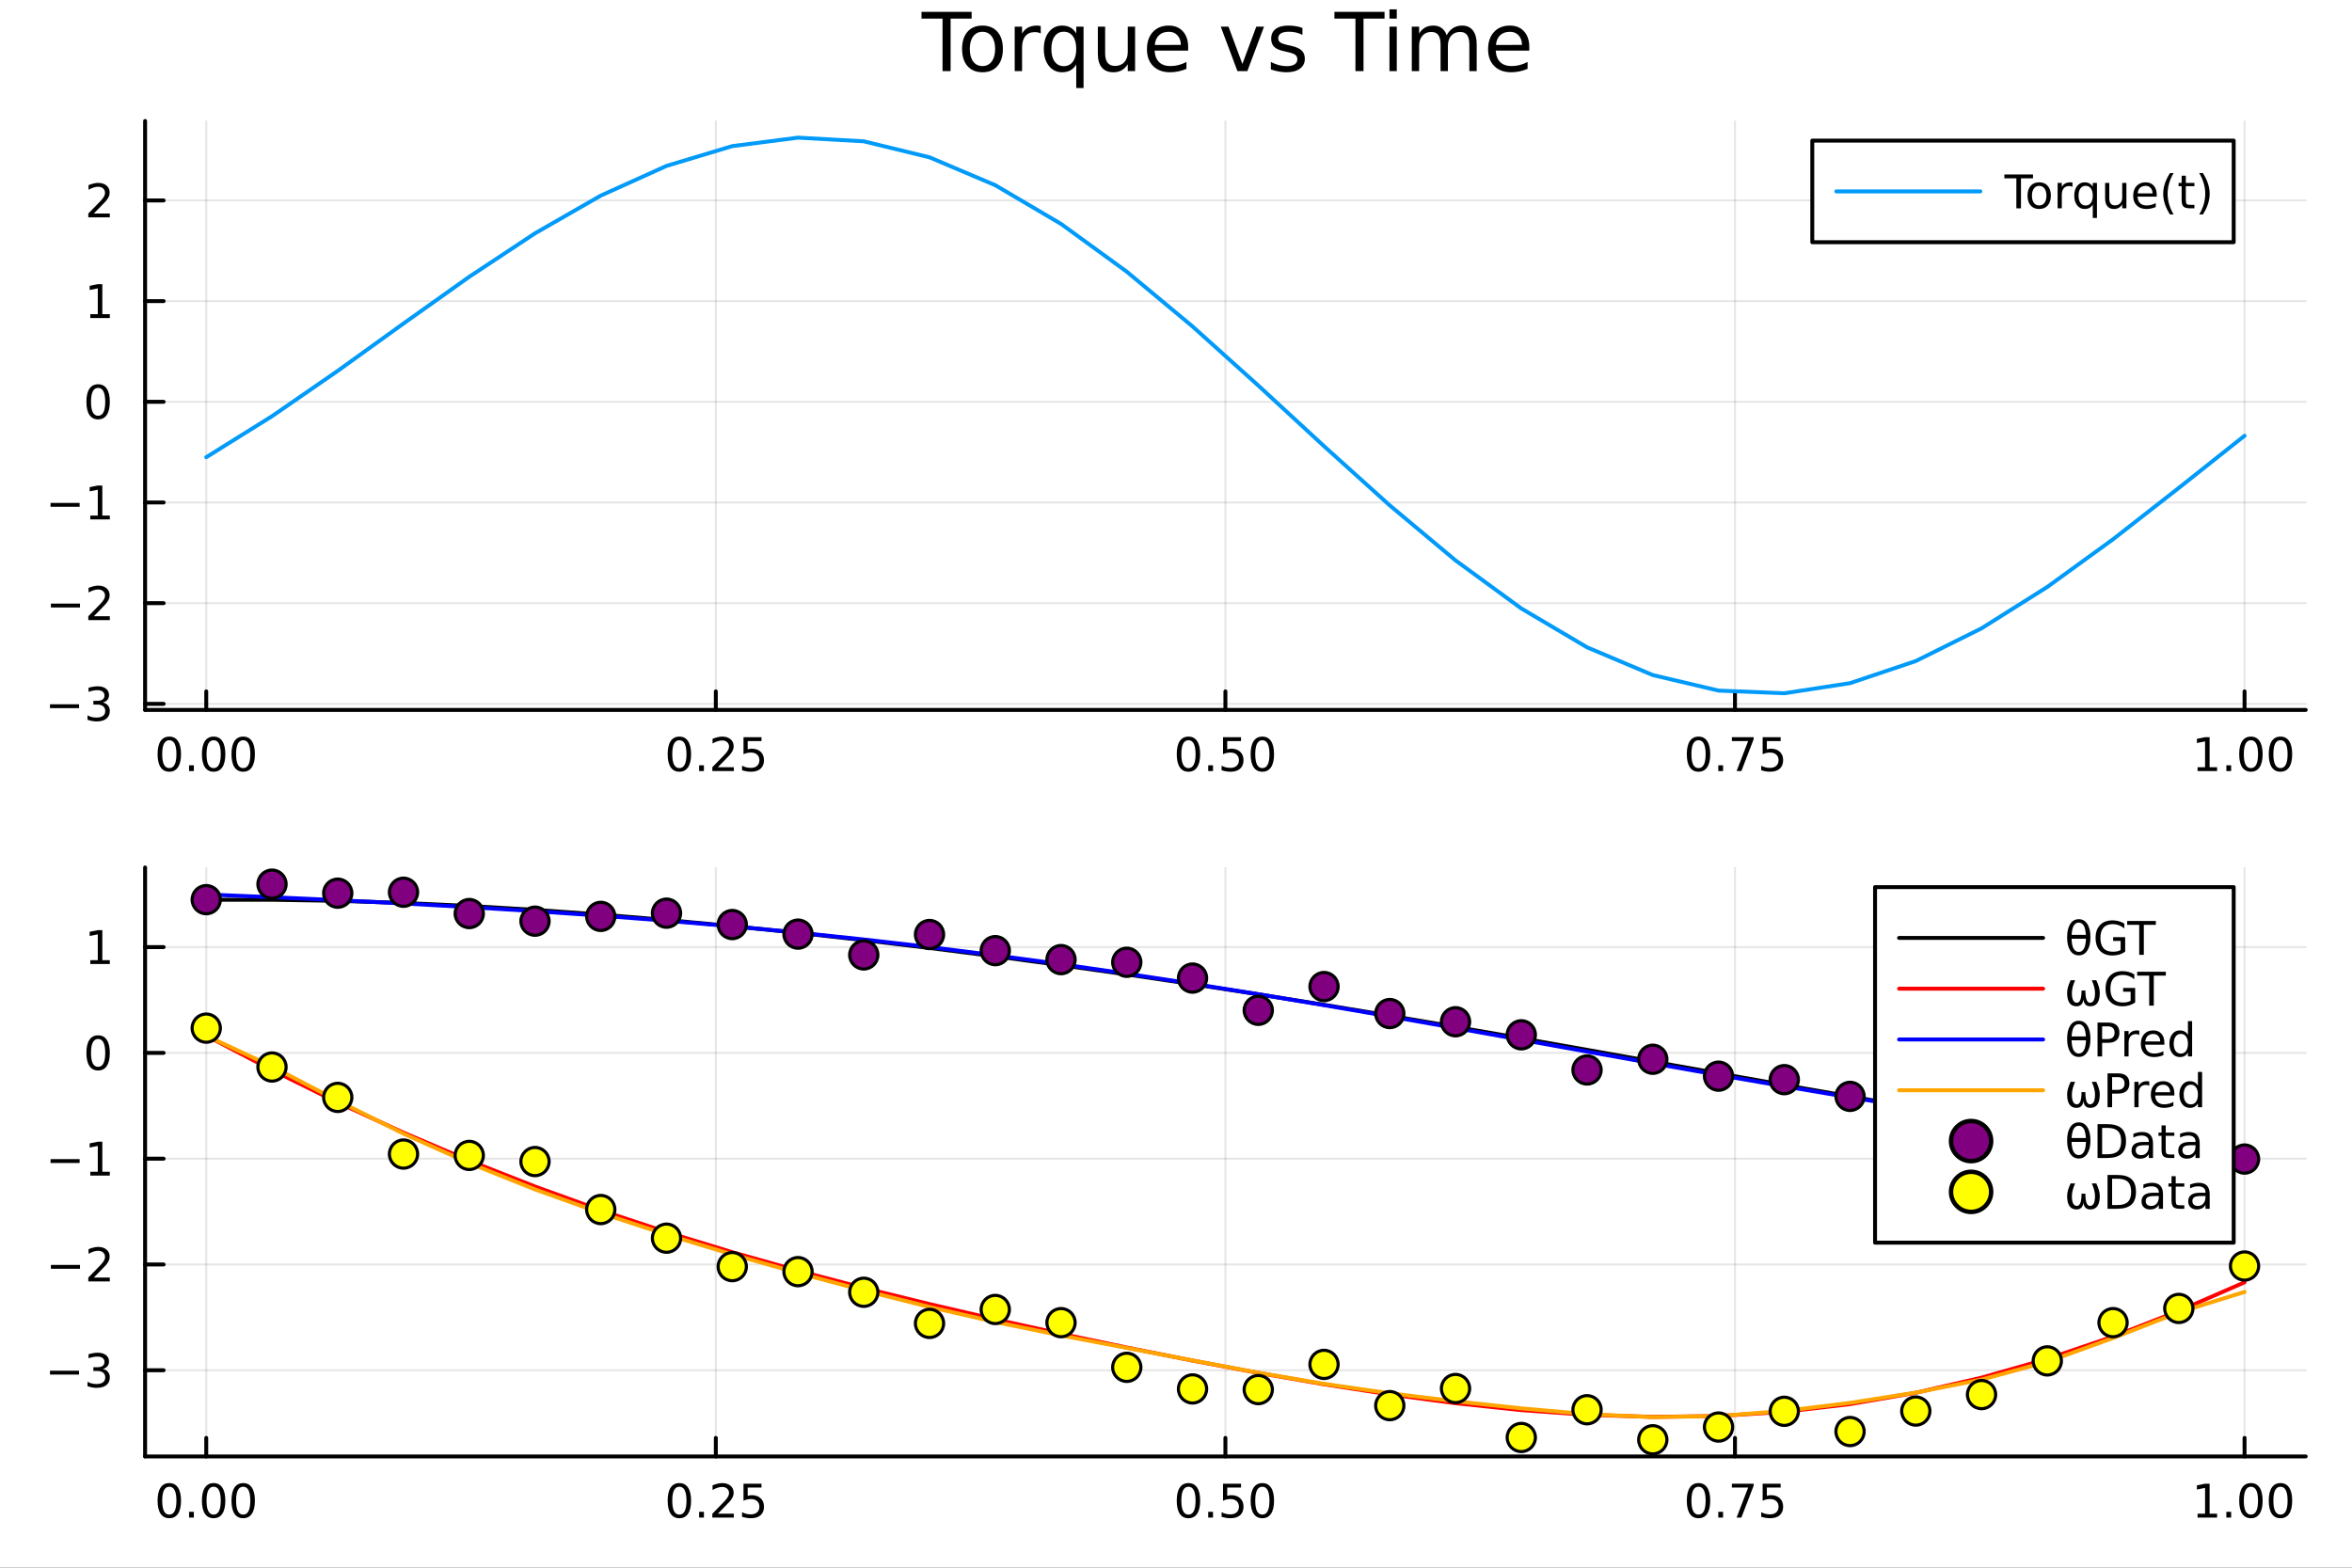 <svg xmlns="http://www.w3.org/2000/svg" xmlns:xlink="http://www.w3.org/1999/xlink" width="600" height="400" viewBox="0 0 2400 1600">
<rect x="0" y="0" width="2400" height="1600" fill="#333333" stroke="none"/>
<defs>
  <clipPath id="clip300">
    <rect x="0" y="0" width="2400" height="1600"></rect>
  </clipPath>
</defs>
<path clip-path="url(#clip300)" d="M0 1600 L2400 1600 L2400 0 L0 0  Z" fill="#ffffff" fill-rule="evenodd" fill-opacity="1"></path>
<defs>
  <clipPath id="clip301">
    <rect x="480" y="0" width="1681" height="1600"></rect>
  </clipPath>
</defs>
<path clip-path="url(#clip300)" d="M148.057 724.562 L2352.76 724.562 L2352.76 123.472 L148.057 123.472  Z" fill="#ffffff" fill-rule="evenodd" fill-opacity="1"></path>
<defs>
  <clipPath id="clip302">
    <rect x="148" y="123" width="2206" height="602"></rect>
  </clipPath>
</defs>
<polyline clip-path="url(#clip302)" style="stroke:#000000; stroke-linecap:round; stroke-linejoin:round; stroke-width:2; stroke-opacity:0.1; fill:none" points="210.454,724.562 210.454,123.472 "></polyline>
<polyline clip-path="url(#clip302)" style="stroke:#000000; stroke-linecap:round; stroke-linejoin:round; stroke-width:2; stroke-opacity:0.1; fill:none" points="730.43,724.562 730.43,123.472 "></polyline>
<polyline clip-path="url(#clip302)" style="stroke:#000000; stroke-linecap:round; stroke-linejoin:round; stroke-width:2; stroke-opacity:0.1; fill:none" points="1250.41,724.562 1250.41,123.472 "></polyline>
<polyline clip-path="url(#clip302)" style="stroke:#000000; stroke-linecap:round; stroke-linejoin:round; stroke-width:2; stroke-opacity:0.1; fill:none" points="1770.38,724.562 1770.38,123.472 "></polyline>
<polyline clip-path="url(#clip302)" style="stroke:#000000; stroke-linecap:round; stroke-linejoin:round; stroke-width:2; stroke-opacity:0.1; fill:none" points="2290.36,724.562 2290.36,123.472 "></polyline>
<polyline clip-path="url(#clip300)" style="stroke:#000000; stroke-linecap:round; stroke-linejoin:round; stroke-width:4; stroke-opacity:1; fill:none" points="148.057,724.562 2352.76,724.562 "></polyline>
<polyline clip-path="url(#clip300)" style="stroke:#000000; stroke-linecap:round; stroke-linejoin:round; stroke-width:4; stroke-opacity:1; fill:none" points="210.454,724.562 210.454,705.664 "></polyline>
<polyline clip-path="url(#clip300)" style="stroke:#000000; stroke-linecap:round; stroke-linejoin:round; stroke-width:4; stroke-opacity:1; fill:none" points="730.43,724.562 730.43,705.664 "></polyline>
<polyline clip-path="url(#clip300)" style="stroke:#000000; stroke-linecap:round; stroke-linejoin:round; stroke-width:4; stroke-opacity:1; fill:none" points="1250.41,724.562 1250.41,705.664 "></polyline>
<polyline clip-path="url(#clip300)" style="stroke:#000000; stroke-linecap:round; stroke-linejoin:round; stroke-width:4; stroke-opacity:1; fill:none" points="1770.38,724.562 1770.38,705.664 "></polyline>
<polyline clip-path="url(#clip300)" style="stroke:#000000; stroke-linecap:round; stroke-linejoin:round; stroke-width:4; stroke-opacity:1; fill:none" points="2290.36,724.562 2290.36,705.664 "></polyline>
<path clip-path="url(#clip300)" d="M172.757 755.481 Q169.146 755.481 167.317 759.045 Q165.512 762.587 165.512 769.717 Q165.512 776.823 167.317 780.388 Q169.146 783.929 172.757 783.929 Q176.391 783.929 178.197 780.388 Q180.026 776.823 180.026 769.717 Q180.026 762.587 178.197 759.045 Q176.391 755.481 172.757 755.481 M172.757 751.777 Q178.567 751.777 181.623 756.383 Q184.702 760.967 184.702 769.717 Q184.702 778.443 181.623 783.05 Q178.567 787.633 172.757 787.633 Q166.947 787.633 163.868 783.05 Q160.813 778.443 160.813 769.717 Q160.813 760.967 163.868 756.383 Q166.947 751.777 172.757 751.777 Z" fill="#000000" fill-rule="nonzero" fill-opacity="1"></path><path clip-path="url(#clip300)" d="M192.919 781.082 L197.803 781.082 L197.803 786.962 L192.919 786.962 L192.919 781.082 Z" fill="#000000" fill-rule="nonzero" fill-opacity="1"></path><path clip-path="url(#clip300)" d="M217.988 755.481 Q214.377 755.481 212.549 759.045 Q210.743 762.587 210.743 769.717 Q210.743 776.823 212.549 780.388 Q214.377 783.929 217.988 783.929 Q221.623 783.929 223.428 780.388 Q225.257 776.823 225.257 769.717 Q225.257 762.587 223.428 759.045 Q221.623 755.481 217.988 755.481 M217.988 751.777 Q223.799 751.777 226.854 756.383 Q229.933 760.967 229.933 769.717 Q229.933 778.443 226.854 783.05 Q223.799 787.633 217.988 787.633 Q212.178 787.633 209.1 783.05 Q206.044 778.443 206.044 769.717 Q206.044 760.967 209.1 756.383 Q212.178 751.777 217.988 751.777 Z" fill="#000000" fill-rule="nonzero" fill-opacity="1"></path><path clip-path="url(#clip300)" d="M248.15 755.481 Q244.539 755.481 242.711 759.045 Q240.905 762.587 240.905 769.717 Q240.905 776.823 242.711 780.388 Q244.539 783.929 248.15 783.929 Q251.785 783.929 253.59 780.388 Q255.419 776.823 255.419 769.717 Q255.419 762.587 253.59 759.045 Q251.785 755.481 248.15 755.481 M248.15 751.777 Q253.96 751.777 257.016 756.383 Q260.095 760.967 260.095 769.717 Q260.095 778.443 257.016 783.05 Q253.96 787.633 248.15 787.633 Q242.34 787.633 239.261 783.05 Q236.206 778.443 236.206 769.717 Q236.206 760.967 239.261 756.383 Q242.34 751.777 248.15 751.777 Z" fill="#000000" fill-rule="nonzero" fill-opacity="1"></path><path clip-path="url(#clip300)" d="M693.231 755.481 Q689.62 755.481 687.791 759.045 Q685.986 762.587 685.986 769.717 Q685.986 776.823 687.791 780.388 Q689.62 783.929 693.231 783.929 Q696.865 783.929 698.671 780.388 Q700.5 776.823 700.5 769.717 Q700.5 762.587 698.671 759.045 Q696.865 755.481 693.231 755.481 M693.231 751.777 Q699.041 751.777 702.097 756.383 Q705.176 760.967 705.176 769.717 Q705.176 778.443 702.097 783.05 Q699.041 787.633 693.231 787.633 Q687.421 787.633 684.342 783.05 Q681.287 778.443 681.287 769.717 Q681.287 760.967 684.342 756.383 Q687.421 751.777 693.231 751.777 Z" fill="#000000" fill-rule="nonzero" fill-opacity="1"></path><path clip-path="url(#clip300)" d="M713.393 781.082 L718.277 781.082 L718.277 786.962 L713.393 786.962 L713.393 781.082 Z" fill="#000000" fill-rule="nonzero" fill-opacity="1"></path><path clip-path="url(#clip300)" d="M732.49 783.027 L748.81 783.027 L748.81 786.962 L726.865 786.962 L726.865 783.027 Q729.527 780.272 734.111 775.643 Q738.717 770.99 739.898 769.647 Q742.143 767.124 743.023 765.388 Q743.925 763.629 743.925 761.939 Q743.925 759.184 741.981 757.448 Q740.06 755.712 736.958 755.712 Q734.759 755.712 732.305 756.476 Q729.874 757.24 727.097 758.791 L727.097 754.069 Q729.921 752.934 732.374 752.356 Q734.828 751.777 736.865 751.777 Q742.236 751.777 745.43 754.462 Q748.624 757.147 748.624 761.638 Q748.624 763.768 747.814 765.689 Q747.027 767.587 744.921 770.18 Q744.342 770.851 741.24 774.068 Q738.138 777.263 732.49 783.027 Z" fill="#000000" fill-rule="nonzero" fill-opacity="1"></path><path clip-path="url(#clip300)" d="M758.671 752.402 L777.027 752.402 L777.027 756.337 L762.953 756.337 L762.953 764.809 Q763.971 764.462 764.99 764.3 Q766.009 764.115 767.027 764.115 Q772.814 764.115 776.194 767.286 Q779.573 770.457 779.573 775.874 Q779.573 781.453 776.101 784.554 Q772.629 787.633 766.309 787.633 Q764.134 787.633 761.865 787.263 Q759.62 786.892 757.212 786.152 L757.212 781.453 Q759.296 782.587 761.518 783.142 Q763.74 783.698 766.217 783.698 Q770.221 783.698 772.559 781.592 Q774.897 779.485 774.897 775.874 Q774.897 772.263 772.559 770.156 Q770.221 768.05 766.217 768.05 Q764.342 768.05 762.467 768.467 Q760.615 768.883 758.671 769.763 L758.671 752.402 Z" fill="#000000" fill-rule="nonzero" fill-opacity="1"></path><path clip-path="url(#clip300)" d="M1212.71 755.481 Q1209.1 755.481 1207.27 759.045 Q1205.46 762.587 1205.46 769.717 Q1205.46 776.823 1207.27 780.388 Q1209.1 783.929 1212.71 783.929 Q1216.34 783.929 1218.15 780.388 Q1219.98 776.823 1219.98 769.717 Q1219.98 762.587 1218.15 759.045 Q1216.34 755.481 1212.71 755.481 M1212.71 751.777 Q1218.52 751.777 1221.58 756.383 Q1224.65 760.967 1224.65 769.717 Q1224.65 778.443 1221.58 783.05 Q1218.52 787.633 1212.71 787.633 Q1206.9 787.633 1203.82 783.05 Q1200.77 778.443 1200.77 769.717 Q1200.77 760.967 1203.82 756.383 Q1206.9 751.777 1212.71 751.777 Z" fill="#000000" fill-rule="nonzero" fill-opacity="1"></path><path clip-path="url(#clip300)" d="M1232.87 781.082 L1237.76 781.082 L1237.76 786.962 L1232.87 786.962 L1232.87 781.082 Z" fill="#000000" fill-rule="nonzero" fill-opacity="1"></path><path clip-path="url(#clip300)" d="M1247.99 752.402 L1266.34 752.402 L1266.34 756.337 L1252.27 756.337 L1252.27 764.809 Q1253.29 764.462 1254.31 764.3 Q1255.33 764.115 1256.34 764.115 Q1262.13 764.115 1265.51 767.286 Q1268.89 770.457 1268.89 775.874 Q1268.89 781.453 1265.42 784.554 Q1261.95 787.633 1255.63 787.633 Q1253.45 787.633 1251.18 787.263 Q1248.94 786.892 1246.53 786.152 L1246.53 781.453 Q1248.61 782.587 1250.83 783.142 Q1253.06 783.698 1255.53 783.698 Q1259.54 783.698 1261.88 781.592 Q1264.21 779.485 1264.21 775.874 Q1264.21 772.263 1261.88 770.156 Q1259.54 768.05 1255.53 768.05 Q1253.66 768.05 1251.78 768.467 Q1249.93 768.883 1247.99 769.763 L1247.99 752.402 Z" fill="#000000" fill-rule="nonzero" fill-opacity="1"></path><path clip-path="url(#clip300)" d="M1288.1 755.481 Q1284.49 755.481 1282.66 759.045 Q1280.86 762.587 1280.86 769.717 Q1280.86 776.823 1282.66 780.388 Q1284.49 783.929 1288.1 783.929 Q1291.74 783.929 1293.54 780.388 Q1295.37 776.823 1295.37 769.717 Q1295.37 762.587 1293.54 759.045 Q1291.74 755.481 1288.1 755.481 M1288.1 751.777 Q1293.91 751.777 1296.97 756.383 Q1300.05 760.967 1300.05 769.717 Q1300.05 778.443 1296.97 783.05 Q1293.91 787.633 1288.1 787.633 Q1282.29 787.633 1279.21 783.05 Q1276.16 778.443 1276.16 769.717 Q1276.16 760.967 1279.21 756.383 Q1282.29 751.777 1288.1 751.777 Z" fill="#000000" fill-rule="nonzero" fill-opacity="1"></path><path clip-path="url(#clip300)" d="M1733.18 755.481 Q1729.57 755.481 1727.74 759.045 Q1725.94 762.587 1725.94 769.717 Q1725.94 776.823 1727.74 780.388 Q1729.57 783.929 1733.18 783.929 Q1736.82 783.929 1738.62 780.388 Q1740.45 776.823 1740.45 769.717 Q1740.45 762.587 1738.62 759.045 Q1736.82 755.481 1733.18 755.481 M1733.18 751.777 Q1738.99 751.777 1742.05 756.383 Q1745.13 760.967 1745.13 769.717 Q1745.13 778.443 1742.05 783.05 Q1738.99 787.633 1733.18 787.633 Q1727.37 787.633 1724.29 783.05 Q1721.24 778.443 1721.24 769.717 Q1721.24 760.967 1724.29 756.383 Q1727.37 751.777 1733.18 751.777 Z" fill="#000000" fill-rule="nonzero" fill-opacity="1"></path><path clip-path="url(#clip300)" d="M1753.35 781.082 L1758.23 781.082 L1758.23 786.962 L1753.35 786.962 L1753.35 781.082 Z" fill="#000000" fill-rule="nonzero" fill-opacity="1"></path><path clip-path="url(#clip300)" d="M1767.23 752.402 L1789.46 752.402 L1789.46 754.393 L1776.91 786.962 L1772.03 786.962 L1783.83 756.337 L1767.23 756.337 L1767.23 752.402 Z" fill="#000000" fill-rule="nonzero" fill-opacity="1"></path><path clip-path="url(#clip300)" d="M1798.62 752.402 L1816.98 752.402 L1816.98 756.337 L1802.91 756.337 L1802.91 764.809 Q1803.92 764.462 1804.94 764.3 Q1805.96 764.115 1806.98 764.115 Q1812.77 764.115 1816.15 767.286 Q1819.53 770.457 1819.53 775.874 Q1819.53 781.453 1816.05 784.554 Q1812.58 787.633 1806.26 787.633 Q1804.09 787.633 1801.82 787.263 Q1799.57 786.892 1797.16 786.152 L1797.16 781.453 Q1799.25 782.587 1801.47 783.142 Q1803.69 783.698 1806.17 783.698 Q1810.17 783.698 1812.51 781.592 Q1814.85 779.485 1814.85 775.874 Q1814.85 772.263 1812.51 770.156 Q1810.17 768.05 1806.17 768.05 Q1804.29 768.05 1802.42 768.467 Q1800.57 768.883 1798.62 769.763 L1798.62 752.402 Z" fill="#000000" fill-rule="nonzero" fill-opacity="1"></path><path clip-path="url(#clip300)" d="M2242.43 783.027 L2250.07 783.027 L2250.07 756.661 L2241.76 758.328 L2241.76 754.069 L2250.02 752.402 L2254.7 752.402 L2254.7 783.027 L2262.34 783.027 L2262.34 786.962 L2242.43 786.962 L2242.43 783.027 Z" fill="#000000" fill-rule="nonzero" fill-opacity="1"></path><path clip-path="url(#clip300)" d="M2271.78 781.082 L2276.67 781.082 L2276.67 786.962 L2271.78 786.962 L2271.78 781.082 Z" fill="#000000" fill-rule="nonzero" fill-opacity="1"></path><path clip-path="url(#clip300)" d="M2296.85 755.481 Q2293.24 755.481 2291.41 759.045 Q2289.61 762.587 2289.61 769.717 Q2289.61 776.823 2291.41 780.388 Q2293.24 783.929 2296.85 783.929 Q2300.49 783.929 2302.29 780.388 Q2304.12 776.823 2304.12 769.717 Q2304.12 762.587 2302.29 759.045 Q2300.49 755.481 2296.85 755.481 M2296.85 751.777 Q2302.66 751.777 2305.72 756.383 Q2308.8 760.967 2308.8 769.717 Q2308.8 778.443 2305.72 783.05 Q2302.66 787.633 2296.85 787.633 Q2291.04 787.633 2287.96 783.05 Q2284.91 778.443 2284.91 769.717 Q2284.91 760.967 2287.96 756.383 Q2291.04 751.777 2296.85 751.777 Z" fill="#000000" fill-rule="nonzero" fill-opacity="1"></path><path clip-path="url(#clip300)" d="M2327.01 755.481 Q2323.4 755.481 2321.57 759.045 Q2319.77 762.587 2319.77 769.717 Q2319.77 776.823 2321.57 780.388 Q2323.4 783.929 2327.01 783.929 Q2330.65 783.929 2332.45 780.388 Q2334.28 776.823 2334.28 769.717 Q2334.28 762.587 2332.45 759.045 Q2330.65 755.481 2327.01 755.481 M2327.01 751.777 Q2332.82 751.777 2335.88 756.383 Q2338.96 760.967 2338.96 769.717 Q2338.96 778.443 2335.88 783.05 Q2332.82 787.633 2327.01 787.633 Q2321.2 787.633 2318.12 783.05 Q2315.07 778.443 2315.07 769.717 Q2315.07 760.967 2318.12 756.383 Q2321.2 751.777 2327.01 751.777 Z" fill="#000000" fill-rule="nonzero" fill-opacity="1"></path><polyline clip-path="url(#clip302)" style="stroke:#000000; stroke-linecap:round; stroke-linejoin:round; stroke-width:2; stroke-opacity:0.1; fill:none" points="148.057,718.353 2352.76,718.353 "></polyline>
<polyline clip-path="url(#clip302)" style="stroke:#000000; stroke-linecap:round; stroke-linejoin:round; stroke-width:2; stroke-opacity:0.1; fill:none" points="148.057,615.595 2352.76,615.595 "></polyline>
<polyline clip-path="url(#clip302)" style="stroke:#000000; stroke-linecap:round; stroke-linejoin:round; stroke-width:2; stroke-opacity:0.1; fill:none" points="148.057,512.838 2352.76,512.838 "></polyline>
<polyline clip-path="url(#clip302)" style="stroke:#000000; stroke-linecap:round; stroke-linejoin:round; stroke-width:2; stroke-opacity:0.1; fill:none" points="148.057,410.081 2352.76,410.081 "></polyline>
<polyline clip-path="url(#clip302)" style="stroke:#000000; stroke-linecap:round; stroke-linejoin:round; stroke-width:2; stroke-opacity:0.1; fill:none" points="148.057,307.324 2352.76,307.324 "></polyline>
<polyline clip-path="url(#clip302)" style="stroke:#000000; stroke-linecap:round; stroke-linejoin:round; stroke-width:2; stroke-opacity:0.1; fill:none" points="148.057,204.567 2352.76,204.567 "></polyline>
<polyline clip-path="url(#clip300)" style="stroke:#000000; stroke-linecap:round; stroke-linejoin:round; stroke-width:4; stroke-opacity:1; fill:none" points="148.057,724.562 148.057,123.472 "></polyline>
<polyline clip-path="url(#clip300)" style="stroke:#000000; stroke-linecap:round; stroke-linejoin:round; stroke-width:4; stroke-opacity:1; fill:none" points="148.057,718.353 166.954,718.353 "></polyline>
<polyline clip-path="url(#clip300)" style="stroke:#000000; stroke-linecap:round; stroke-linejoin:round; stroke-width:4; stroke-opacity:1; fill:none" points="148.057,615.595 166.954,615.595 "></polyline>
<polyline clip-path="url(#clip300)" style="stroke:#000000; stroke-linecap:round; stroke-linejoin:round; stroke-width:4; stroke-opacity:1; fill:none" points="148.057,512.838 166.954,512.838 "></polyline>
<polyline clip-path="url(#clip300)" style="stroke:#000000; stroke-linecap:round; stroke-linejoin:round; stroke-width:4; stroke-opacity:1; fill:none" points="148.057,410.081 166.954,410.081 "></polyline>
<polyline clip-path="url(#clip300)" style="stroke:#000000; stroke-linecap:round; stroke-linejoin:round; stroke-width:4; stroke-opacity:1; fill:none" points="148.057,307.324 166.954,307.324 "></polyline>
<polyline clip-path="url(#clip300)" style="stroke:#000000; stroke-linecap:round; stroke-linejoin:round; stroke-width:4; stroke-opacity:1; fill:none" points="148.057,204.567 166.954,204.567 "></polyline>
<path clip-path="url(#clip300)" d="M50.992 718.804 L80.668 718.804 L80.668 722.739 L50.992 722.739 L50.992 718.804 Z" fill="#000000" fill-rule="nonzero" fill-opacity="1"></path><path clip-path="url(#clip300)" d="M104.927 716.999 Q108.283 717.716 110.158 719.985 Q112.057 722.253 112.057 725.586 Q112.057 730.702 108.538 733.503 Q105.02 736.304 98.538 736.304 Q96.362 736.304 94.047 735.864 Q91.756 735.447 89.302 734.591 L89.302 730.077 Q91.246 731.211 93.561 731.79 Q95.876 732.369 98.399 732.369 Q102.797 732.369 105.089 730.633 Q107.404 728.897 107.404 725.586 Q107.404 722.531 105.251 720.818 Q103.121 719.082 99.302 719.082 L95.274 719.082 L95.274 715.239 L99.487 715.239 Q102.936 715.239 104.765 713.874 Q106.594 712.485 106.594 709.892 Q106.594 707.23 104.696 705.818 Q102.821 704.383 99.302 704.383 Q97.381 704.383 95.182 704.799 Q92.983 705.216 90.344 706.096 L90.344 701.929 Q93.006 701.188 95.321 700.818 Q97.659 700.448 99.719 700.448 Q105.043 700.448 108.145 702.878 Q111.246 705.286 111.246 709.406 Q111.246 712.276 109.603 714.267 Q107.959 716.235 104.927 716.999 Z" fill="#000000" fill-rule="nonzero" fill-opacity="1"></path><path clip-path="url(#clip300)" d="M51.941 616.047 L81.617 616.047 L81.617 619.982 L51.941 619.982 L51.941 616.047 Z" fill="#000000" fill-rule="nonzero" fill-opacity="1"></path><path clip-path="url(#clip300)" d="M95.737 628.94 L112.057 628.94 L112.057 632.875 L90.112 632.875 L90.112 628.94 Q92.774 626.186 97.358 621.556 Q101.964 616.903 103.145 615.561 Q105.39 613.038 106.27 611.301 Q107.172 609.542 107.172 607.852 Q107.172 605.098 105.228 603.362 Q103.307 601.626 100.205 601.626 Q98.006 601.626 95.552 602.389 Q93.121 603.153 90.344 604.704 L90.344 599.982 Q93.168 598.848 95.621 598.269 Q98.075 597.69 100.112 597.69 Q105.483 597.69 108.677 600.376 Q111.871 603.061 111.871 607.552 Q111.871 609.681 111.061 611.602 Q110.274 613.501 108.168 616.093 Q107.589 616.764 104.487 619.982 Q101.385 623.176 95.737 628.94 Z" fill="#000000" fill-rule="nonzero" fill-opacity="1"></path><path clip-path="url(#clip300)" d="M51.571 513.29 L81.247 513.29 L81.247 517.225 L51.571 517.225 L51.571 513.29 Z" fill="#000000" fill-rule="nonzero" fill-opacity="1"></path><path clip-path="url(#clip300)" d="M92.149 526.183 L99.788 526.183 L99.788 499.817 L91.478 501.484 L91.478 497.225 L99.742 495.558 L104.418 495.558 L104.418 526.183 L112.057 526.183 L112.057 530.118 L92.149 530.118 L92.149 526.183 Z" fill="#000000" fill-rule="nonzero" fill-opacity="1"></path><path clip-path="url(#clip300)" d="M100.112 395.88 Q96.501 395.88 94.672 399.444 Q92.867 402.986 92.867 410.116 Q92.867 417.222 94.672 420.787 Q96.501 424.329 100.112 424.329 Q103.746 424.329 105.552 420.787 Q107.381 417.222 107.381 410.116 Q107.381 402.986 105.552 399.444 Q103.746 395.88 100.112 395.88 M100.112 392.176 Q105.922 392.176 108.978 396.782 Q112.057 401.366 112.057 410.116 Q112.057 418.843 108.978 423.449 Q105.922 428.032 100.112 428.032 Q94.302 428.032 91.223 423.449 Q88.168 418.843 88.168 410.116 Q88.168 401.366 91.223 396.782 Q94.302 392.176 100.112 392.176 Z" fill="#000000" fill-rule="nonzero" fill-opacity="1"></path><path clip-path="url(#clip300)" d="M92.149 320.669 L99.788 320.669 L99.788 294.303 L91.478 295.97 L91.478 291.71 L99.742 290.044 L104.418 290.044 L104.418 320.669 L112.057 320.669 L112.057 324.604 L92.149 324.604 L92.149 320.669 Z" fill="#000000" fill-rule="nonzero" fill-opacity="1"></path><path clip-path="url(#clip300)" d="M95.737 217.911 L112.057 217.911 L112.057 221.847 L90.112 221.847 L90.112 217.911 Q92.774 215.157 97.358 210.527 Q101.964 205.874 103.145 204.532 Q105.39 202.009 106.27 200.273 Q107.172 198.513 107.172 196.824 Q107.172 194.069 105.228 192.333 Q103.307 190.597 100.205 190.597 Q98.006 190.597 95.552 191.361 Q93.121 192.125 90.344 193.675 L90.344 188.953 Q93.168 187.819 95.621 187.24 Q98.075 186.662 100.112 186.662 Q105.483 186.662 108.677 189.347 Q111.871 192.032 111.871 196.523 Q111.871 198.652 111.061 200.574 Q110.274 202.472 108.168 205.064 Q107.589 205.736 104.487 208.953 Q101.385 212.148 95.737 217.911 Z" fill="#000000" fill-rule="nonzero" fill-opacity="1"></path><path clip-path="url(#clip300)" d="M940.31 12.096 L991.472 12.096 L991.472 18.983 L970.003 18.983 L970.003 72.576 L961.779 72.576 L961.779 18.983 L940.31 18.983 L940.31 12.096 Z" fill="#000000" fill-rule="nonzero" fill-opacity="1"></path><path clip-path="url(#clip300)" d="M1002.53 32.431 Q996.536 32.431 993.052 37.131 Q989.569 41.789 989.569 49.931 Q989.569 58.074 993.012 62.773 Q996.496 67.431 1002.53 67.431 Q1008.49 67.431 1011.97 62.732 Q1015.45 58.033 1015.45 49.931 Q1015.45 41.87 1011.97 37.171 Q1008.49 32.431 1002.53 32.431 M1002.53 26.112 Q1012.25 26.112 1017.8 32.431 Q1023.35 38.751 1023.35 49.931 Q1023.35 61.071 1017.8 67.431 Q1012.25 73.751 1002.53 73.751 Q992.769 73.751 987.219 67.431 Q981.71 61.071 981.71 49.931 Q981.71 38.751 987.219 32.431 Q992.769 26.112 1002.53 26.112 Z" fill="#000000" fill-rule="nonzero" fill-opacity="1"></path><path clip-path="url(#clip300)" d="M1062 34.173 Q1060.74 33.444 1059.24 33.12 Q1057.79 32.756 1056 32.756 Q1049.68 32.756 1046.28 36.888 Q1042.92 40.979 1042.92 48.676 L1042.92 72.576 L1035.42 72.576 L1035.42 27.206 L1042.92 27.206 L1042.92 34.254 Q1045.27 30.122 1049.04 28.138 Q1052.8 26.112 1058.19 26.112 Q1058.96 26.112 1059.89 26.234 Q1060.82 26.315 1061.96 26.517 L1062 34.173 Z" fill="#000000" fill-rule="nonzero" fill-opacity="1"></path><path clip-path="url(#clip300)" d="M1072.81 49.931 Q1072.81 58.155 1076.18 62.854 Q1079.58 67.512 1085.49 67.512 Q1091.41 67.512 1094.81 62.854 Q1098.21 58.155 1098.21 49.931 Q1098.21 41.708 1094.81 37.05 Q1091.41 32.35 1085.49 32.35 Q1079.58 32.35 1076.18 37.05 Q1072.81 41.708 1072.81 49.931 M1098.21 65.77 Q1095.86 69.821 1092.26 71.806 Q1088.69 73.751 1083.67 73.751 Q1075.45 73.751 1070.26 67.188 Q1065.12 60.626 1065.12 49.931 Q1065.12 39.237 1070.26 32.675 Q1075.45 26.112 1083.67 26.112 Q1088.69 26.112 1092.26 28.097 Q1095.86 30.041 1098.21 34.092 L1098.21 27.206 L1105.67 27.206 L1105.67 89.833 L1098.21 89.833 L1098.21 65.77 Z" fill="#000000" fill-rule="nonzero" fill-opacity="1"></path><path clip-path="url(#clip300)" d="M1120.25 54.671 L1120.25 27.206 L1127.7 27.206 L1127.7 54.387 Q1127.7 60.828 1130.22 64.069 Q1132.73 67.269 1137.75 67.269 Q1143.79 67.269 1147.27 63.421 Q1150.79 59.573 1150.79 52.929 L1150.79 27.206 L1158.25 27.206 L1158.25 72.576 L1150.79 72.576 L1150.79 65.608 Q1148.08 69.74 1144.48 71.766 Q1140.91 73.751 1136.17 73.751 Q1128.35 73.751 1124.3 68.89 Q1120.25 64.029 1120.25 54.671 M1139.01 26.112 L1139.01 26.112 Z" fill="#000000" fill-rule="nonzero" fill-opacity="1"></path><path clip-path="url(#clip300)" d="M1212.41 48.028 L1212.41 51.673 L1178.14 51.673 Q1178.62 59.37 1182.76 63.421 Q1186.93 67.431 1194.34 67.431 Q1198.64 67.431 1202.65 66.378 Q1206.7 65.325 1210.67 63.218 L1210.67 70.267 Q1206.66 71.968 1202.44 72.86 Q1198.23 73.751 1193.9 73.751 Q1183.04 73.751 1176.68 67.431 Q1170.36 61.112 1170.36 50.337 Q1170.36 39.197 1176.36 32.675 Q1182.39 26.112 1192.6 26.112 Q1201.75 26.112 1207.06 32.026 Q1212.41 37.9 1212.41 48.028 M1204.96 45.84 Q1204.87 39.723 1201.51 36.077 Q1198.19 32.431 1192.68 32.431 Q1186.44 32.431 1182.68 35.956 Q1178.95 39.48 1178.38 45.88 L1204.96 45.84 Z" fill="#000000" fill-rule="nonzero" fill-opacity="1"></path><path clip-path="url(#clip300)" d="M1245.67 27.206 L1253.57 27.206 L1267.74 65.284 L1281.92 27.206 L1289.82 27.206 L1272.81 72.576 L1262.68 72.576 L1245.67 27.206 Z" fill="#000000" fill-rule="nonzero" fill-opacity="1"></path><path clip-path="url(#clip300)" d="M1329.03 28.543 L1329.03 35.591 Q1325.87 33.971 1322.47 33.161 Q1319.07 32.35 1315.42 32.35 Q1309.87 32.35 1307.08 34.052 Q1304.32 35.753 1304.32 39.156 Q1304.32 41.749 1306.31 43.248 Q1308.29 44.706 1314.29 46.043 L1316.84 46.61 Q1324.78 48.311 1328.1 51.43 Q1331.46 54.509 1331.46 60.059 Q1331.46 66.378 1326.44 70.064 Q1321.46 73.751 1312.71 73.751 Q1309.06 73.751 1305.09 73.022 Q1301.16 72.333 1296.79 70.915 L1296.79 63.218 Q1300.92 65.365 1304.93 66.459 Q1308.94 67.512 1312.87 67.512 Q1318.14 67.512 1320.97 65.73 Q1323.81 63.907 1323.81 60.626 Q1323.81 57.588 1321.74 55.967 Q1319.72 54.347 1312.79 52.848 L1310.2 52.24 Q1303.27 50.782 1300.19 47.785 Q1297.11 44.746 1297.11 39.48 Q1297.11 33.08 1301.65 29.596 Q1306.19 26.112 1314.53 26.112 Q1318.66 26.112 1322.31 26.72 Q1325.96 27.327 1329.03 28.543 Z" fill="#000000" fill-rule="nonzero" fill-opacity="1"></path><path clip-path="url(#clip300)" d="M1361.64 12.096 L1412.81 12.096 L1412.81 18.983 L1391.34 18.983 L1391.34 72.576 L1383.11 72.576 L1383.11 18.983 L1361.64 18.983 L1361.64 12.096 Z" fill="#000000" fill-rule="nonzero" fill-opacity="1"></path><path clip-path="url(#clip300)" d="M1417.83 27.206 L1425.28 27.206 L1425.28 72.576 L1417.83 72.576 L1417.83 27.206 M1417.83 9.544 L1425.28 9.544 L1425.28 18.983 L1417.83 18.983 L1417.83 9.544 Z" fill="#000000" fill-rule="nonzero" fill-opacity="1"></path><path clip-path="url(#clip300)" d="M1476.2 35.915 Q1479 30.892 1482.89 28.502 Q1486.78 26.112 1492.04 26.112 Q1499.13 26.112 1502.98 31.095 Q1506.83 36.037 1506.83 45.192 L1506.83 72.576 L1499.33 72.576 L1499.33 45.435 Q1499.33 38.913 1497.03 35.753 Q1494.72 32.594 1489.98 32.594 Q1484.18 32.594 1480.82 36.442 Q1477.46 40.29 1477.46 46.934 L1477.46 72.576 L1469.97 72.576 L1469.97 45.435 Q1469.97 38.873 1467.66 35.753 Q1465.35 32.594 1460.53 32.594 Q1454.81 32.594 1451.45 36.482 Q1448.09 40.331 1448.09 46.934 L1448.09 72.576 L1440.6 72.576 L1440.6 27.206 L1448.09 27.206 L1448.09 34.254 Q1450.64 30.082 1454.21 28.097 Q1457.77 26.112 1462.67 26.112 Q1467.62 26.112 1471.06 28.624 Q1474.54 31.135 1476.2 35.915 Z" fill="#000000" fill-rule="nonzero" fill-opacity="1"></path><path clip-path="url(#clip300)" d="M1560.5 48.028 L1560.5 51.673 L1526.23 51.673 Q1526.72 59.37 1530.85 63.421 Q1535.02 67.431 1542.44 67.431 Q1546.73 67.431 1550.74 66.378 Q1554.79 65.325 1558.76 63.218 L1558.76 70.267 Q1554.75 71.968 1550.54 72.86 Q1546.32 73.751 1541.99 73.751 Q1531.13 73.751 1524.77 67.431 Q1518.45 61.112 1518.45 50.337 Q1518.45 39.197 1524.45 32.675 Q1530.49 26.112 1540.69 26.112 Q1549.85 26.112 1555.16 32.026 Q1560.5 37.9 1560.5 48.028 M1553.05 45.84 Q1552.97 39.723 1549.61 36.077 Q1546.28 32.431 1540.78 32.431 Q1534.54 32.431 1530.77 35.956 Q1527.04 39.48 1526.48 45.88 L1553.05 45.84 Z" fill="#000000" fill-rule="nonzero" fill-opacity="1"></path><polyline clip-path="url(#clip302)" style="stroke:#009af9; stroke-linecap:round; stroke-linejoin:round; stroke-width:4; stroke-opacity:1; fill:none" points="210.454,466.643 277.547,424.792 344.641,378.486 411.735,330.18 478.829,282.507 545.922,238.141 613.016,199.645 680.11,169.333 747.203,149.136 814.297,140.484 881.391,144.225 948.485,160.56 1015.58,189.027 1082.67,228.511 1149.77,277.3 1216.86,333.166 1283.95,393.484 1351.05,455.37 1418.14,515.836 1485.23,571.95 1552.33,620.998 1619.42,660.633 1686.52,688.998 1753.61,704.836 1820.7,707.55 1887.8,697.236 1954.89,674.675 2021.98,641.288 2089.08,599.048 2156.17,550.371 2223.27,497.973 2290.36,444.72 "></polyline>
<path clip-path="url(#clip300)" d="M1849.28 247.188 L2279.27 247.188 L2279.27 143.508 L1849.28 143.508  Z" fill="#ffffff" fill-rule="evenodd" fill-opacity="1"></path>
<polyline clip-path="url(#clip300)" style="stroke:#000000; stroke-linecap:round; stroke-linejoin:round; stroke-width:4; stroke-opacity:1; fill:none" points="1849.28,247.188 2279.27,247.188 2279.27,143.508 1849.28,143.508 1849.28,247.188 "></polyline>
<polyline clip-path="url(#clip300)" style="stroke:#009af9; stroke-linecap:round; stroke-linejoin:round; stroke-width:4; stroke-opacity:1; fill:none" points="1873.78,195.348 2020.76,195.348 "></polyline>
<path clip-path="url(#clip300)" d="M2045.26 178.068 L2074.49 178.068 L2074.49 182.004 L2062.22 182.004 L2062.22 212.628 L2057.52 212.628 L2057.52 182.004 L2045.26 182.004 L2045.26 178.068 Z" fill="#000000" fill-rule="nonzero" fill-opacity="1"></path><path clip-path="url(#clip300)" d="M2080.81 189.689 Q2077.39 189.689 2075.4 192.374 Q2073.4 195.036 2073.4 199.689 Q2073.4 204.341 2075.37 207.027 Q2077.36 209.689 2080.81 209.689 Q2084.21 209.689 2086.21 207.003 Q2088.2 204.318 2088.2 199.689 Q2088.2 195.082 2086.21 192.397 Q2084.21 189.689 2080.81 189.689 M2080.81 186.078 Q2086.37 186.078 2089.54 189.689 Q2092.71 193.3 2092.71 199.689 Q2092.71 206.054 2089.54 209.689 Q2086.37 213.3 2080.81 213.3 Q2075.23 213.3 2072.06 209.689 Q2068.91 206.054 2068.91 199.689 Q2068.91 193.3 2072.06 189.689 Q2075.23 186.078 2080.81 186.078 Z" fill="#000000" fill-rule="nonzero" fill-opacity="1"></path><path clip-path="url(#clip300)" d="M2114.79 190.684 Q2114.08 190.267 2113.22 190.082 Q2112.39 189.874 2111.37 189.874 Q2107.76 189.874 2105.81 192.235 Q2103.89 194.573 2103.89 198.971 L2103.89 212.628 L2099.61 212.628 L2099.61 186.703 L2103.89 186.703 L2103.89 190.73 Q2105.23 188.369 2107.39 187.235 Q2109.54 186.078 2112.62 186.078 Q2113.06 186.078 2113.59 186.147 Q2114.12 186.193 2114.77 186.309 L2114.79 190.684 Z" fill="#000000" fill-rule="nonzero" fill-opacity="1"></path><path clip-path="url(#clip300)" d="M2120.97 199.689 Q2120.97 204.388 2122.89 207.073 Q2124.84 209.735 2128.22 209.735 Q2131.6 209.735 2133.54 207.073 Q2135.49 204.388 2135.49 199.689 Q2135.49 194.99 2133.54 192.328 Q2131.6 189.642 2128.22 189.642 Q2124.84 189.642 2122.89 192.328 Q2120.97 194.99 2120.97 199.689 M2135.49 208.74 Q2134.14 211.054 2132.08 212.189 Q2130.05 213.3 2127.18 213.3 Q2122.48 213.3 2119.52 209.55 Q2116.58 205.8 2116.58 199.689 Q2116.58 193.578 2119.52 189.828 Q2122.48 186.078 2127.18 186.078 Q2130.05 186.078 2132.08 187.212 Q2134.14 188.323 2135.49 190.638 L2135.49 186.703 L2139.75 186.703 L2139.75 222.49 L2135.49 222.49 L2135.49 208.74 Z" fill="#000000" fill-rule="nonzero" fill-opacity="1"></path><path clip-path="url(#clip300)" d="M2148.08 202.397 L2148.08 186.703 L2152.34 186.703 L2152.34 202.235 Q2152.34 205.916 2153.77 207.767 Q2155.21 209.596 2158.08 209.596 Q2161.53 209.596 2163.52 207.397 Q2165.53 205.198 2165.53 201.402 L2165.53 186.703 L2169.79 186.703 L2169.79 212.628 L2165.53 212.628 L2165.53 208.647 Q2163.98 211.008 2161.92 212.165 Q2159.89 213.3 2157.18 213.3 Q2152.71 213.3 2150.39 210.522 Q2148.08 207.744 2148.08 202.397 M2158.8 186.078 L2158.8 186.078 Z" fill="#000000" fill-rule="nonzero" fill-opacity="1"></path><path clip-path="url(#clip300)" d="M2200.74 198.601 L2200.74 200.684 L2181.16 200.684 Q2181.44 205.082 2183.8 207.397 Q2186.18 209.689 2190.42 209.689 Q2192.87 209.689 2195.16 209.087 Q2197.48 208.485 2199.75 207.281 L2199.75 211.309 Q2197.45 212.281 2195.05 212.79 Q2192.64 213.3 2190.16 213.3 Q2183.96 213.3 2180.33 209.689 Q2176.71 206.078 2176.71 199.92 Q2176.71 193.554 2180.14 189.828 Q2183.59 186.078 2189.42 186.078 Q2194.65 186.078 2197.69 189.457 Q2200.74 192.814 2200.74 198.601 M2196.48 197.351 Q2196.44 193.855 2194.51 191.772 Q2192.62 189.689 2189.47 189.689 Q2185.9 189.689 2183.75 191.703 Q2181.62 193.717 2181.3 197.374 L2196.48 197.351 Z" fill="#000000" fill-rule="nonzero" fill-opacity="1"></path><path clip-path="url(#clip300)" d="M2217.96 176.656 Q2214.86 181.98 2213.36 187.189 Q2211.85 192.397 2211.85 197.744 Q2211.85 203.091 2213.36 208.346 Q2214.89 213.578 2217.96 218.878 L2214.26 218.878 Q2210.79 213.439 2209.05 208.184 Q2207.34 202.929 2207.34 197.744 Q2207.34 192.582 2209.05 187.351 Q2210.76 182.119 2214.26 176.656 L2217.96 176.656 Z" fill="#000000" fill-rule="nonzero" fill-opacity="1"></path><path clip-path="url(#clip300)" d="M2230.44 179.342 L2230.44 186.703 L2239.21 186.703 L2239.21 190.013 L2230.44 190.013 L2230.44 204.087 Q2230.44 207.258 2231.3 208.161 Q2232.18 209.064 2234.84 209.064 L2239.21 209.064 L2239.21 212.628 L2234.84 212.628 Q2229.91 212.628 2228.03 210.8 Q2226.16 208.948 2226.16 204.087 L2226.16 190.013 L2223.03 190.013 L2223.03 186.703 L2226.16 186.703 L2226.16 179.342 L2230.44 179.342 Z" fill="#000000" fill-rule="nonzero" fill-opacity="1"></path><path clip-path="url(#clip300)" d="M2244.14 176.656 L2247.85 176.656 Q2251.32 182.119 2253.03 187.351 Q2254.77 192.582 2254.77 197.744 Q2254.77 202.929 2253.03 208.184 Q2251.32 213.439 2247.85 218.878 L2244.14 218.878 Q2247.22 213.578 2248.73 208.346 Q2250.26 203.091 2250.26 197.744 Q2250.26 192.397 2248.73 187.189 Q2247.22 181.98 2244.14 176.656 Z" fill="#000000" fill-rule="nonzero" fill-opacity="1"></path><path clip-path="url(#clip300)" d="M148.057 1486.45 L2352.76 1486.45 L2352.76 885.358 L148.057 885.358  Z" fill="#ffffff" fill-rule="evenodd" fill-opacity="1"></path>
<defs>
  <clipPath id="clip303">
    <rect x="148" y="885" width="2206" height="602"></rect>
  </clipPath>
</defs>
<polyline clip-path="url(#clip303)" style="stroke:#000000; stroke-linecap:round; stroke-linejoin:round; stroke-width:2; stroke-opacity:0.1; fill:none" points="210.454,1486.45 210.454,885.358 "></polyline>
<polyline clip-path="url(#clip303)" style="stroke:#000000; stroke-linecap:round; stroke-linejoin:round; stroke-width:2; stroke-opacity:0.1; fill:none" points="730.43,1486.45 730.43,885.358 "></polyline>
<polyline clip-path="url(#clip303)" style="stroke:#000000; stroke-linecap:round; stroke-linejoin:round; stroke-width:2; stroke-opacity:0.1; fill:none" points="1250.41,1486.45 1250.41,885.358 "></polyline>
<polyline clip-path="url(#clip303)" style="stroke:#000000; stroke-linecap:round; stroke-linejoin:round; stroke-width:2; stroke-opacity:0.1; fill:none" points="1770.38,1486.45 1770.38,885.358 "></polyline>
<polyline clip-path="url(#clip303)" style="stroke:#000000; stroke-linecap:round; stroke-linejoin:round; stroke-width:2; stroke-opacity:0.1; fill:none" points="2290.36,1486.45 2290.36,885.358 "></polyline>
<polyline clip-path="url(#clip300)" style="stroke:#000000; stroke-linecap:round; stroke-linejoin:round; stroke-width:4; stroke-opacity:1; fill:none" points="148.057,1486.45 2352.76,1486.45 "></polyline>
<polyline clip-path="url(#clip300)" style="stroke:#000000; stroke-linecap:round; stroke-linejoin:round; stroke-width:4; stroke-opacity:1; fill:none" points="210.454,1486.45 210.454,1467.55 "></polyline>
<polyline clip-path="url(#clip300)" style="stroke:#000000; stroke-linecap:round; stroke-linejoin:round; stroke-width:4; stroke-opacity:1; fill:none" points="730.43,1486.45 730.43,1467.55 "></polyline>
<polyline clip-path="url(#clip300)" style="stroke:#000000; stroke-linecap:round; stroke-linejoin:round; stroke-width:4; stroke-opacity:1; fill:none" points="1250.41,1486.45 1250.41,1467.55 "></polyline>
<polyline clip-path="url(#clip300)" style="stroke:#000000; stroke-linecap:round; stroke-linejoin:round; stroke-width:4; stroke-opacity:1; fill:none" points="1770.38,1486.45 1770.38,1467.55 "></polyline>
<polyline clip-path="url(#clip300)" style="stroke:#000000; stroke-linecap:round; stroke-linejoin:round; stroke-width:4; stroke-opacity:1; fill:none" points="2290.36,1486.45 2290.36,1467.55 "></polyline>
<path clip-path="url(#clip300)" d="M172.757 1517.37 Q169.146 1517.37 167.317 1520.93 Q165.512 1524.47 165.512 1531.6 Q165.512 1538.71 167.317 1542.27 Q169.146 1545.82 172.757 1545.82 Q176.391 1545.82 178.197 1542.27 Q180.026 1538.71 180.026 1531.6 Q180.026 1524.47 178.197 1520.93 Q176.391 1517.37 172.757 1517.37 M172.757 1513.66 Q178.567 1513.66 181.623 1518.27 Q184.702 1522.85 184.702 1531.6 Q184.702 1540.33 181.623 1544.94 Q178.567 1549.52 172.757 1549.52 Q166.947 1549.52 163.868 1544.94 Q160.813 1540.33 160.813 1531.6 Q160.813 1522.85 163.868 1518.27 Q166.947 1513.66 172.757 1513.66 Z" fill="#000000" fill-rule="nonzero" fill-opacity="1"></path><path clip-path="url(#clip300)" d="M192.919 1542.97 L197.803 1542.97 L197.803 1548.85 L192.919 1548.85 L192.919 1542.97 Z" fill="#000000" fill-rule="nonzero" fill-opacity="1"></path><path clip-path="url(#clip300)" d="M217.988 1517.37 Q214.377 1517.37 212.549 1520.93 Q210.743 1524.47 210.743 1531.6 Q210.743 1538.71 212.549 1542.27 Q214.377 1545.82 217.988 1545.82 Q221.623 1545.82 223.428 1542.27 Q225.257 1538.71 225.257 1531.6 Q225.257 1524.47 223.428 1520.93 Q221.623 1517.37 217.988 1517.37 M217.988 1513.66 Q223.799 1513.66 226.854 1518.27 Q229.933 1522.85 229.933 1531.6 Q229.933 1540.33 226.854 1544.94 Q223.799 1549.52 217.988 1549.52 Q212.178 1549.52 209.1 1544.94 Q206.044 1540.33 206.044 1531.6 Q206.044 1522.85 209.1 1518.27 Q212.178 1513.66 217.988 1513.66 Z" fill="#000000" fill-rule="nonzero" fill-opacity="1"></path><path clip-path="url(#clip300)" d="M248.15 1517.37 Q244.539 1517.37 242.711 1520.93 Q240.905 1524.47 240.905 1531.6 Q240.905 1538.71 242.711 1542.27 Q244.539 1545.82 248.15 1545.82 Q251.785 1545.82 253.59 1542.27 Q255.419 1538.71 255.419 1531.6 Q255.419 1524.47 253.59 1520.93 Q251.785 1517.37 248.15 1517.37 M248.15 1513.66 Q253.96 1513.66 257.016 1518.27 Q260.095 1522.85 260.095 1531.6 Q260.095 1540.33 257.016 1544.94 Q253.96 1549.52 248.15 1549.52 Q242.34 1549.52 239.261 1544.94 Q236.206 1540.33 236.206 1531.6 Q236.206 1522.85 239.261 1518.27 Q242.34 1513.66 248.15 1513.66 Z" fill="#000000" fill-rule="nonzero" fill-opacity="1"></path><path clip-path="url(#clip300)" d="M693.231 1517.37 Q689.62 1517.37 687.791 1520.93 Q685.986 1524.47 685.986 1531.6 Q685.986 1538.71 687.791 1542.27 Q689.62 1545.82 693.231 1545.82 Q696.865 1545.82 698.671 1542.27 Q700.5 1538.71 700.5 1531.6 Q700.5 1524.47 698.671 1520.93 Q696.865 1517.37 693.231 1517.37 M693.231 1513.66 Q699.041 1513.66 702.097 1518.27 Q705.176 1522.85 705.176 1531.6 Q705.176 1540.33 702.097 1544.94 Q699.041 1549.52 693.231 1549.52 Q687.421 1549.52 684.342 1544.94 Q681.287 1540.33 681.287 1531.6 Q681.287 1522.85 684.342 1518.27 Q687.421 1513.66 693.231 1513.66 Z" fill="#000000" fill-rule="nonzero" fill-opacity="1"></path><path clip-path="url(#clip300)" d="M713.393 1542.97 L718.277 1542.97 L718.277 1548.85 L713.393 1548.85 L713.393 1542.97 Z" fill="#000000" fill-rule="nonzero" fill-opacity="1"></path><path clip-path="url(#clip300)" d="M732.49 1544.91 L748.81 1544.91 L748.81 1548.85 L726.865 1548.85 L726.865 1544.91 Q729.527 1542.16 734.111 1537.53 Q738.717 1532.88 739.898 1531.53 Q742.143 1529.01 743.023 1527.27 Q743.925 1525.51 743.925 1523.82 Q743.925 1521.07 741.981 1519.33 Q740.06 1517.6 736.958 1517.6 Q734.759 1517.6 732.305 1518.36 Q729.874 1519.13 727.097 1520.68 L727.097 1515.95 Q729.921 1514.82 732.374 1514.24 Q734.828 1513.66 736.865 1513.66 Q742.236 1513.66 745.43 1516.35 Q748.624 1519.03 748.624 1523.52 Q748.624 1525.65 747.814 1527.57 Q747.027 1529.47 744.921 1532.07 Q744.342 1532.74 741.24 1535.95 Q738.138 1539.15 732.49 1544.91 Z" fill="#000000" fill-rule="nonzero" fill-opacity="1"></path><path clip-path="url(#clip300)" d="M758.671 1514.29 L777.027 1514.29 L777.027 1518.22 L762.953 1518.22 L762.953 1526.7 Q763.971 1526.35 764.99 1526.19 Q766.009 1526 767.027 1526 Q772.814 1526 776.194 1529.17 Q779.573 1532.34 779.573 1537.76 Q779.573 1543.34 776.101 1546.44 Q772.629 1549.52 766.309 1549.52 Q764.134 1549.52 761.865 1549.15 Q759.62 1548.78 757.212 1548.04 L757.212 1543.34 Q759.296 1544.47 761.518 1545.03 Q763.74 1545.58 766.217 1545.58 Q770.221 1545.58 772.559 1543.48 Q774.897 1541.37 774.897 1537.76 Q774.897 1534.15 772.559 1532.04 Q770.221 1529.94 766.217 1529.94 Q764.342 1529.94 762.467 1530.35 Q760.615 1530.77 758.671 1531.65 L758.671 1514.29 Z" fill="#000000" fill-rule="nonzero" fill-opacity="1"></path><path clip-path="url(#clip300)" d="M1212.71 1517.37 Q1209.1 1517.37 1207.27 1520.93 Q1205.46 1524.47 1205.46 1531.6 Q1205.46 1538.71 1207.27 1542.27 Q1209.1 1545.82 1212.71 1545.82 Q1216.34 1545.82 1218.15 1542.27 Q1219.98 1538.71 1219.98 1531.6 Q1219.98 1524.47 1218.15 1520.93 Q1216.34 1517.37 1212.71 1517.37 M1212.71 1513.66 Q1218.52 1513.66 1221.58 1518.27 Q1224.65 1522.85 1224.65 1531.6 Q1224.65 1540.33 1221.58 1544.94 Q1218.52 1549.52 1212.71 1549.52 Q1206.9 1549.52 1203.82 1544.94 Q1200.77 1540.33 1200.77 1531.6 Q1200.77 1522.85 1203.82 1518.27 Q1206.9 1513.66 1212.71 1513.66 Z" fill="#000000" fill-rule="nonzero" fill-opacity="1"></path><path clip-path="url(#clip300)" d="M1232.87 1542.97 L1237.76 1542.97 L1237.76 1548.85 L1232.87 1548.85 L1232.87 1542.97 Z" fill="#000000" fill-rule="nonzero" fill-opacity="1"></path><path clip-path="url(#clip300)" d="M1247.99 1514.29 L1266.34 1514.29 L1266.34 1518.22 L1252.27 1518.22 L1252.27 1526.7 Q1253.29 1526.35 1254.31 1526.19 Q1255.33 1526 1256.34 1526 Q1262.13 1526 1265.51 1529.17 Q1268.89 1532.34 1268.89 1537.76 Q1268.89 1543.34 1265.42 1546.44 Q1261.95 1549.52 1255.63 1549.52 Q1253.45 1549.52 1251.18 1549.15 Q1248.94 1548.78 1246.53 1548.04 L1246.53 1543.34 Q1248.61 1544.47 1250.83 1545.03 Q1253.06 1545.58 1255.53 1545.58 Q1259.54 1545.58 1261.88 1543.48 Q1264.21 1541.37 1264.21 1537.76 Q1264.21 1534.15 1261.88 1532.04 Q1259.54 1529.94 1255.53 1529.94 Q1253.66 1529.94 1251.78 1530.35 Q1249.93 1530.77 1247.99 1531.65 L1247.99 1514.29 Z" fill="#000000" fill-rule="nonzero" fill-opacity="1"></path><path clip-path="url(#clip300)" d="M1288.1 1517.37 Q1284.49 1517.37 1282.66 1520.93 Q1280.86 1524.47 1280.86 1531.6 Q1280.86 1538.71 1282.66 1542.27 Q1284.49 1545.82 1288.1 1545.82 Q1291.74 1545.82 1293.54 1542.27 Q1295.37 1538.71 1295.37 1531.6 Q1295.37 1524.47 1293.54 1520.93 Q1291.74 1517.37 1288.1 1517.37 M1288.1 1513.66 Q1293.91 1513.66 1296.97 1518.27 Q1300.05 1522.85 1300.05 1531.6 Q1300.05 1540.33 1296.97 1544.94 Q1293.91 1549.52 1288.1 1549.52 Q1282.29 1549.52 1279.21 1544.94 Q1276.16 1540.33 1276.16 1531.6 Q1276.16 1522.85 1279.21 1518.27 Q1282.29 1513.66 1288.1 1513.66 Z" fill="#000000" fill-rule="nonzero" fill-opacity="1"></path><path clip-path="url(#clip300)" d="M1733.18 1517.37 Q1729.57 1517.37 1727.74 1520.93 Q1725.94 1524.47 1725.94 1531.6 Q1725.94 1538.71 1727.74 1542.27 Q1729.57 1545.82 1733.18 1545.82 Q1736.82 1545.82 1738.62 1542.27 Q1740.45 1538.71 1740.45 1531.6 Q1740.45 1524.47 1738.62 1520.93 Q1736.82 1517.37 1733.18 1517.37 M1733.18 1513.66 Q1738.99 1513.66 1742.05 1518.27 Q1745.13 1522.85 1745.13 1531.6 Q1745.13 1540.33 1742.05 1544.94 Q1738.99 1549.52 1733.18 1549.52 Q1727.37 1549.52 1724.29 1544.94 Q1721.24 1540.33 1721.24 1531.6 Q1721.24 1522.85 1724.29 1518.27 Q1727.37 1513.66 1733.18 1513.66 Z" fill="#000000" fill-rule="nonzero" fill-opacity="1"></path><path clip-path="url(#clip300)" d="M1753.35 1542.97 L1758.23 1542.97 L1758.23 1548.85 L1753.35 1548.85 L1753.35 1542.97 Z" fill="#000000" fill-rule="nonzero" fill-opacity="1"></path><path clip-path="url(#clip300)" d="M1767.23 1514.29 L1789.46 1514.29 L1789.46 1516.28 L1776.91 1548.85 L1772.03 1548.85 L1783.83 1518.22 L1767.23 1518.22 L1767.23 1514.29 Z" fill="#000000" fill-rule="nonzero" fill-opacity="1"></path><path clip-path="url(#clip300)" d="M1798.62 1514.29 L1816.98 1514.29 L1816.98 1518.22 L1802.91 1518.22 L1802.91 1526.7 Q1803.92 1526.35 1804.94 1526.19 Q1805.96 1526 1806.98 1526 Q1812.77 1526 1816.15 1529.17 Q1819.53 1532.34 1819.53 1537.76 Q1819.53 1543.34 1816.05 1546.44 Q1812.58 1549.52 1806.26 1549.52 Q1804.09 1549.52 1801.82 1549.15 Q1799.57 1548.78 1797.16 1548.04 L1797.16 1543.34 Q1799.25 1544.47 1801.47 1545.03 Q1803.69 1545.58 1806.17 1545.58 Q1810.17 1545.58 1812.51 1543.48 Q1814.85 1541.37 1814.85 1537.76 Q1814.85 1534.15 1812.51 1532.04 Q1810.17 1529.94 1806.17 1529.94 Q1804.29 1529.94 1802.42 1530.35 Q1800.57 1530.77 1798.62 1531.65 L1798.62 1514.29 Z" fill="#000000" fill-rule="nonzero" fill-opacity="1"></path><path clip-path="url(#clip300)" d="M2242.43 1544.91 L2250.07 1544.91 L2250.07 1518.55 L2241.76 1520.21 L2241.76 1515.95 L2250.02 1514.29 L2254.7 1514.29 L2254.7 1544.91 L2262.34 1544.91 L2262.34 1548.85 L2242.43 1548.85 L2242.43 1544.91 Z" fill="#000000" fill-rule="nonzero" fill-opacity="1"></path><path clip-path="url(#clip300)" d="M2271.78 1542.97 L2276.67 1542.97 L2276.67 1548.85 L2271.78 1548.85 L2271.78 1542.97 Z" fill="#000000" fill-rule="nonzero" fill-opacity="1"></path><path clip-path="url(#clip300)" d="M2296.85 1517.37 Q2293.24 1517.37 2291.41 1520.93 Q2289.61 1524.47 2289.61 1531.6 Q2289.61 1538.71 2291.41 1542.27 Q2293.24 1545.82 2296.85 1545.82 Q2300.49 1545.82 2302.29 1542.27 Q2304.12 1538.71 2304.12 1531.6 Q2304.12 1524.47 2302.29 1520.93 Q2300.49 1517.37 2296.85 1517.37 M2296.85 1513.66 Q2302.66 1513.66 2305.72 1518.27 Q2308.8 1522.85 2308.8 1531.6 Q2308.8 1540.33 2305.72 1544.94 Q2302.66 1549.52 2296.85 1549.52 Q2291.04 1549.52 2287.96 1544.94 Q2284.91 1540.33 2284.91 1531.6 Q2284.91 1522.85 2287.96 1518.27 Q2291.04 1513.66 2296.85 1513.66 Z" fill="#000000" fill-rule="nonzero" fill-opacity="1"></path><path clip-path="url(#clip300)" d="M2327.01 1517.37 Q2323.4 1517.37 2321.57 1520.93 Q2319.77 1524.47 2319.77 1531.6 Q2319.77 1538.71 2321.57 1542.27 Q2323.4 1545.82 2327.01 1545.82 Q2330.65 1545.82 2332.45 1542.27 Q2334.28 1538.71 2334.28 1531.6 Q2334.28 1524.47 2332.45 1520.93 Q2330.65 1517.37 2327.01 1517.37 M2327.01 1513.66 Q2332.82 1513.66 2335.88 1518.27 Q2338.96 1522.85 2338.96 1531.6 Q2338.96 1540.33 2335.88 1544.94 Q2332.82 1549.52 2327.01 1549.52 Q2321.2 1549.52 2318.12 1544.94 Q2315.07 1540.33 2315.07 1531.6 Q2315.07 1522.85 2318.12 1518.27 Q2321.2 1513.66 2327.01 1513.66 Z" fill="#000000" fill-rule="nonzero" fill-opacity="1"></path><polyline clip-path="url(#clip303)" style="stroke:#000000; stroke-linecap:round; stroke-linejoin:round; stroke-width:2; stroke-opacity:0.1; fill:none" points="148.057,1398.51 2352.76,1398.51 "></polyline>
<polyline clip-path="url(#clip303)" style="stroke:#000000; stroke-linecap:round; stroke-linejoin:round; stroke-width:2; stroke-opacity:0.1; fill:none" points="148.057,1290.54 2352.76,1290.54 "></polyline>
<polyline clip-path="url(#clip303)" style="stroke:#000000; stroke-linecap:round; stroke-linejoin:round; stroke-width:2; stroke-opacity:0.1; fill:none" points="148.057,1182.56 2352.76,1182.56 "></polyline>
<polyline clip-path="url(#clip303)" style="stroke:#000000; stroke-linecap:round; stroke-linejoin:round; stroke-width:2; stroke-opacity:0.1; fill:none" points="148.057,1074.59 2352.76,1074.59 "></polyline>
<polyline clip-path="url(#clip303)" style="stroke:#000000; stroke-linecap:round; stroke-linejoin:round; stroke-width:2; stroke-opacity:0.1; fill:none" points="148.057,966.611 2352.76,966.611 "></polyline>
<polyline clip-path="url(#clip300)" style="stroke:#000000; stroke-linecap:round; stroke-linejoin:round; stroke-width:4; stroke-opacity:1; fill:none" points="148.057,1486.45 148.057,885.358 "></polyline>
<polyline clip-path="url(#clip300)" style="stroke:#000000; stroke-linecap:round; stroke-linejoin:round; stroke-width:4; stroke-opacity:1; fill:none" points="148.057,1398.51 166.954,1398.51 "></polyline>
<polyline clip-path="url(#clip300)" style="stroke:#000000; stroke-linecap:round; stroke-linejoin:round; stroke-width:4; stroke-opacity:1; fill:none" points="148.057,1290.54 166.954,1290.54 "></polyline>
<polyline clip-path="url(#clip300)" style="stroke:#000000; stroke-linecap:round; stroke-linejoin:round; stroke-width:4; stroke-opacity:1; fill:none" points="148.057,1182.56 166.954,1182.56 "></polyline>
<polyline clip-path="url(#clip300)" style="stroke:#000000; stroke-linecap:round; stroke-linejoin:round; stroke-width:4; stroke-opacity:1; fill:none" points="148.057,1074.59 166.954,1074.59 "></polyline>
<polyline clip-path="url(#clip300)" style="stroke:#000000; stroke-linecap:round; stroke-linejoin:round; stroke-width:4; stroke-opacity:1; fill:none" points="148.057,966.611 166.954,966.611 "></polyline>
<path clip-path="url(#clip300)" d="M50.992 1398.96 L80.668 1398.96 L80.668 1402.9 L50.992 1402.9 L50.992 1398.96 Z" fill="#000000" fill-rule="nonzero" fill-opacity="1"></path><path clip-path="url(#clip300)" d="M104.927 1397.16 Q108.283 1397.88 110.158 1400.14 Q112.057 1402.41 112.057 1405.75 Q112.057 1410.86 108.538 1413.66 Q105.02 1416.46 98.538 1416.46 Q96.362 1416.46 94.047 1416.02 Q91.756 1415.61 89.302 1414.75 L89.302 1410.24 Q91.246 1411.37 93.561 1411.95 Q95.876 1412.53 98.399 1412.53 Q102.797 1412.53 105.089 1410.79 Q107.404 1409.06 107.404 1405.75 Q107.404 1402.69 105.251 1400.98 Q103.121 1399.24 99.302 1399.24 L95.274 1399.24 L95.274 1395.4 L99.487 1395.4 Q102.936 1395.4 104.765 1394.03 Q106.594 1392.64 106.594 1390.05 Q106.594 1387.39 104.696 1385.98 Q102.821 1384.54 99.302 1384.54 Q97.381 1384.54 95.182 1384.96 Q92.983 1385.38 90.344 1386.26 L90.344 1382.09 Q93.006 1381.35 95.321 1380.98 Q97.659 1380.61 99.719 1380.61 Q105.043 1380.61 108.145 1383.04 Q111.246 1385.45 111.246 1389.57 Q111.246 1392.44 109.603 1394.43 Q107.959 1396.39 104.927 1397.16 Z" fill="#000000" fill-rule="nonzero" fill-opacity="1"></path><path clip-path="url(#clip300)" d="M51.941 1290.99 L81.617 1290.99 L81.617 1294.92 L51.941 1294.92 L51.941 1290.99 Z" fill="#000000" fill-rule="nonzero" fill-opacity="1"></path><path clip-path="url(#clip300)" d="M95.737 1303.88 L112.057 1303.88 L112.057 1307.82 L90.112 1307.82 L90.112 1303.88 Q92.774 1301.13 97.358 1296.5 Q101.964 1291.85 103.145 1290.5 Q105.39 1287.98 106.27 1286.24 Q107.172 1284.48 107.172 1282.79 Q107.172 1280.04 105.228 1278.3 Q103.307 1276.57 100.205 1276.57 Q98.006 1276.57 95.552 1277.33 Q93.121 1278.1 90.344 1279.65 L90.344 1274.92 Q93.168 1273.79 95.621 1273.21 Q98.075 1272.63 100.112 1272.63 Q105.483 1272.63 108.677 1275.32 Q111.871 1278 111.871 1282.49 Q111.871 1284.62 111.061 1286.54 Q110.274 1288.44 108.168 1291.04 Q107.589 1291.71 104.487 1294.92 Q101.385 1298.12 95.737 1303.88 Z" fill="#000000" fill-rule="nonzero" fill-opacity="1"></path><path clip-path="url(#clip300)" d="M51.571 1183.01 L81.247 1183.01 L81.247 1186.95 L51.571 1186.95 L51.571 1183.01 Z" fill="#000000" fill-rule="nonzero" fill-opacity="1"></path><path clip-path="url(#clip300)" d="M92.149 1195.91 L99.788 1195.91 L99.788 1169.54 L91.478 1171.21 L91.478 1166.95 L99.742 1165.28 L104.418 1165.28 L104.418 1195.91 L112.057 1195.91 L112.057 1199.84 L92.149 1199.84 L92.149 1195.91 Z" fill="#000000" fill-rule="nonzero" fill-opacity="1"></path><path clip-path="url(#clip300)" d="M100.112 1060.38 Q96.501 1060.38 94.672 1063.95 Q92.867 1067.49 92.867 1074.62 Q92.867 1081.73 94.672 1085.29 Q96.501 1088.83 100.112 1088.83 Q103.746 1088.83 105.552 1085.29 Q107.381 1081.73 107.381 1074.62 Q107.381 1067.49 105.552 1063.95 Q103.746 1060.38 100.112 1060.38 M100.112 1056.68 Q105.922 1056.68 108.978 1061.29 Q112.057 1065.87 112.057 1074.62 Q112.057 1083.35 108.978 1087.95 Q105.922 1092.54 100.112 1092.54 Q94.302 1092.54 91.223 1087.95 Q88.168 1083.35 88.168 1074.62 Q88.168 1065.87 91.223 1061.29 Q94.302 1056.68 100.112 1056.68 Z" fill="#000000" fill-rule="nonzero" fill-opacity="1"></path><path clip-path="url(#clip300)" d="M92.149 979.956 L99.788 979.956 L99.788 953.59 L91.478 955.257 L91.478 950.997 L99.742 949.331 L104.418 949.331 L104.418 979.956 L112.057 979.956 L112.057 983.891 L92.149 983.891 L92.149 979.956 Z" fill="#000000" fill-rule="nonzero" fill-opacity="1"></path><polyline clip-path="url(#clip303)" style="stroke:#000000; stroke-linecap:round; stroke-linejoin:round; stroke-width:4; stroke-opacity:1; fill:none" points="210.454,918.296 277.547,918.302 344.641,919.407 411.735,921.543 478.829,924.636 545.922,928.616 613.016,933.412 680.11,938.959 747.203,945.194 814.297,952.064 881.391,959.523 948.485,967.53 1015.58,976.053 1082.67,985.065 1149.77,994.54 1216.86,1004.46 1283.95,1014.79 1351.05,1025.52 1418.14,1036.6 1485.23,1048 1552.33,1059.65 1619.42,1071.49 1686.52,1083.45 1753.61,1095.43 1820.7,1107.32 1887.8,1119.02 1954.89,1130.41 2021.98,1141.36 2089.08,1151.76 2156.17,1161.47 2223.27,1170.4 2290.36,1178.43 "></polyline>
<polyline clip-path="url(#clip303)" style="stroke:#ff0000; stroke-linecap:round; stroke-linejoin:round; stroke-width:4; stroke-opacity:1; fill:none" points="210.454,1057.05 277.547,1092.15 344.641,1125.18 411.735,1156.01 478.829,1184.6 545.922,1210.97 613.016,1235.22 680.11,1257.5 747.203,1277.99 814.297,1296.91 881.391,1314.49 948.485,1330.96 1015.58,1346.49 1082.67,1361.25 1149.77,1375.29 1216.86,1388.64 1283.95,1401.2 1351.05,1412.8 1418.14,1423.21 1485.23,1432.13 1552.33,1439.18 1619.42,1443.97 1686.52,1446.1 1753.61,1445.19 1820.7,1440.92 1887.8,1433.06 1954.89,1421.47 2021.98,1406.07 2089.08,1386.9 2156.17,1364.13 2223.27,1337.97 2290.36,1308.77 "></polyline>
<polyline clip-path="url(#clip303)" style="stroke:#0000ff; stroke-linecap:round; stroke-linejoin:round; stroke-width:4; stroke-opacity:1; fill:none" points="210.454,912.899 277.547,915.673 344.641,918.728 411.735,922.098 478.829,925.827 545.922,929.964 613.016,934.57 680.11,939.707 747.203,945.434 814.297,951.8 881.391,958.84 948.485,966.568 1015.58,974.976 1082.67,984.04 1149.77,993.719 1216.86,1003.96 1283.95,1014.71 1351.05,1025.89 1418.14,1037.43 1485.23,1049.23 1552.33,1061.22 1619.42,1073.27 1686.52,1085.28 1753.61,1097.13 1820.7,1108.72 1887.8,1119.98 1954.89,1130.84 2021.98,1141.24 2089.08,1151.15 2156.17,1160.53 2223.27,1169.34 2290.36,1177.57 "></polyline>
<polyline clip-path="url(#clip303)" style="stroke:#ffa500; stroke-linecap:round; stroke-linejoin:round; stroke-width:4; stroke-opacity:1; fill:none" points="210.454,1057.08 277.547,1088.47 344.641,1123.46 411.735,1157.01 478.829,1187.12 545.922,1213.92 613.016,1238.01 680.11,1260 747.203,1280.3 814.297,1299.22 881.391,1317.08 948.485,1333.91 1015.58,1349.25 1082.67,1362.94 1149.77,1375.71 1216.86,1388.44 1283.95,1401.01 1351.05,1412.4 1418.14,1422 1485.23,1430.15 1552.33,1437.39 1619.42,1443.29 1686.52,1446.32 1753.61,1445.23 1820.7,1440.04 1887.8,1431.78 1954.89,1421.3 2021.98,1408.03 2089.08,1389.82 2156.17,1365.6 2223.27,1339.4 2290.36,1318.56 "></polyline>
<circle clip-path="url(#clip303)" cx="210.454" cy="918.198" r="14.4" fill="#800080" fill-rule="evenodd" fill-opacity="1" stroke="#000000" stroke-opacity="1" stroke-width="3.2"></circle>
<circle clip-path="url(#clip303)" cx="277.547" cy="902.37" r="14.4" fill="#800080" fill-rule="evenodd" fill-opacity="1" stroke="#000000" stroke-opacity="1" stroke-width="3.2"></circle>
<circle clip-path="url(#clip303)" cx="344.641" cy="911.58" r="14.4" fill="#800080" fill-rule="evenodd" fill-opacity="1" stroke="#000000" stroke-opacity="1" stroke-width="3.2"></circle>
<circle clip-path="url(#clip303)" cx="411.735" cy="910.619" r="14.4" fill="#800080" fill-rule="evenodd" fill-opacity="1" stroke="#000000" stroke-opacity="1" stroke-width="3.2"></circle>
<circle clip-path="url(#clip303)" cx="478.829" cy="932.394" r="14.4" fill="#800080" fill-rule="evenodd" fill-opacity="1" stroke="#000000" stroke-opacity="1" stroke-width="3.2"></circle>
<circle clip-path="url(#clip303)" cx="545.922" cy="940.153" r="14.4" fill="#800080" fill-rule="evenodd" fill-opacity="1" stroke="#000000" stroke-opacity="1" stroke-width="3.2"></circle>
<circle clip-path="url(#clip303)" cx="613.016" cy="935.273" r="14.4" fill="#800080" fill-rule="evenodd" fill-opacity="1" stroke="#000000" stroke-opacity="1" stroke-width="3.2"></circle>
<circle clip-path="url(#clip303)" cx="680.11" cy="931.984" r="14.4" fill="#800080" fill-rule="evenodd" fill-opacity="1" stroke="#000000" stroke-opacity="1" stroke-width="3.2"></circle>
<circle clip-path="url(#clip303)" cx="747.203" cy="943.61" r="14.4" fill="#800080" fill-rule="evenodd" fill-opacity="1" stroke="#000000" stroke-opacity="1" stroke-width="3.2"></circle>
<circle clip-path="url(#clip303)" cx="814.297" cy="953.374" r="14.4" fill="#800080" fill-rule="evenodd" fill-opacity="1" stroke="#000000" stroke-opacity="1" stroke-width="3.2"></circle>
<circle clip-path="url(#clip303)" cx="881.391" cy="974.614" r="14.4" fill="#800080" fill-rule="evenodd" fill-opacity="1" stroke="#000000" stroke-opacity="1" stroke-width="3.2"></circle>
<circle clip-path="url(#clip303)" cx="948.485" cy="953.767" r="14.4" fill="#800080" fill-rule="evenodd" fill-opacity="1" stroke="#000000" stroke-opacity="1" stroke-width="3.2"></circle>
<circle clip-path="url(#clip303)" cx="1015.58" cy="970.228" r="14.4" fill="#800080" fill-rule="evenodd" fill-opacity="1" stroke="#000000" stroke-opacity="1" stroke-width="3.2"></circle>
<circle clip-path="url(#clip303)" cx="1082.67" cy="979.395" r="14.4" fill="#800080" fill-rule="evenodd" fill-opacity="1" stroke="#000000" stroke-opacity="1" stroke-width="3.2"></circle>
<circle clip-path="url(#clip303)" cx="1149.77" cy="982.104" r="14.4" fill="#800080" fill-rule="evenodd" fill-opacity="1" stroke="#000000" stroke-opacity="1" stroke-width="3.2"></circle>
<circle clip-path="url(#clip303)" cx="1216.86" cy="998.246" r="14.4" fill="#800080" fill-rule="evenodd" fill-opacity="1" stroke="#000000" stroke-opacity="1" stroke-width="3.2"></circle>
<circle clip-path="url(#clip303)" cx="1283.95" cy="1031.13" r="14.4" fill="#800080" fill-rule="evenodd" fill-opacity="1" stroke="#000000" stroke-opacity="1" stroke-width="3.2"></circle>
<circle clip-path="url(#clip303)" cx="1351.05" cy="1006.9" r="14.4" fill="#800080" fill-rule="evenodd" fill-opacity="1" stroke="#000000" stroke-opacity="1" stroke-width="3.2"></circle>
<circle clip-path="url(#clip303)" cx="1418.14" cy="1034.44" r="14.4" fill="#800080" fill-rule="evenodd" fill-opacity="1" stroke="#000000" stroke-opacity="1" stroke-width="3.2"></circle>
<circle clip-path="url(#clip303)" cx="1485.23" cy="1042.82" r="14.4" fill="#800080" fill-rule="evenodd" fill-opacity="1" stroke="#000000" stroke-opacity="1" stroke-width="3.2"></circle>
<circle clip-path="url(#clip303)" cx="1552.33" cy="1056.14" r="14.4" fill="#800080" fill-rule="evenodd" fill-opacity="1" stroke="#000000" stroke-opacity="1" stroke-width="3.2"></circle>
<circle clip-path="url(#clip303)" cx="1619.42" cy="1092.03" r="14.4" fill="#800080" fill-rule="evenodd" fill-opacity="1" stroke="#000000" stroke-opacity="1" stroke-width="3.2"></circle>
<circle clip-path="url(#clip303)" cx="1686.52" cy="1081.09" r="14.4" fill="#800080" fill-rule="evenodd" fill-opacity="1" stroke="#000000" stroke-opacity="1" stroke-width="3.2"></circle>
<circle clip-path="url(#clip303)" cx="1753.61" cy="1098.34" r="14.4" fill="#800080" fill-rule="evenodd" fill-opacity="1" stroke="#000000" stroke-opacity="1" stroke-width="3.2"></circle>
<circle clip-path="url(#clip303)" cx="1820.7" cy="1101.91" r="14.4" fill="#800080" fill-rule="evenodd" fill-opacity="1" stroke="#000000" stroke-opacity="1" stroke-width="3.2"></circle>
<circle clip-path="url(#clip303)" cx="1887.8" cy="1118.96" r="14.4" fill="#800080" fill-rule="evenodd" fill-opacity="1" stroke="#000000" stroke-opacity="1" stroke-width="3.2"></circle>
<circle clip-path="url(#clip303)" cx="1954.89" cy="1146.8" r="14.4" fill="#800080" fill-rule="evenodd" fill-opacity="1" stroke="#000000" stroke-opacity="1" stroke-width="3.2"></circle>
<circle clip-path="url(#clip303)" cx="2021.98" cy="1123.98" r="14.4" fill="#800080" fill-rule="evenodd" fill-opacity="1" stroke="#000000" stroke-opacity="1" stroke-width="3.2"></circle>
<circle clip-path="url(#clip303)" cx="2089.08" cy="1154.88" r="14.4" fill="#800080" fill-rule="evenodd" fill-opacity="1" stroke="#000000" stroke-opacity="1" stroke-width="3.2"></circle>
<circle clip-path="url(#clip303)" cx="2156.17" cy="1167.58" r="14.4" fill="#800080" fill-rule="evenodd" fill-opacity="1" stroke="#000000" stroke-opacity="1" stroke-width="3.2"></circle>
<circle clip-path="url(#clip303)" cx="2223.27" cy="1152.5" r="14.4" fill="#800080" fill-rule="evenodd" fill-opacity="1" stroke="#000000" stroke-opacity="1" stroke-width="3.2"></circle>
<circle clip-path="url(#clip303)" cx="2290.36" cy="1182.95" r="14.4" fill="#800080" fill-rule="evenodd" fill-opacity="1" stroke="#000000" stroke-opacity="1" stroke-width="3.2"></circle>
<circle clip-path="url(#clip303)" cx="210.454" cy="1049.33" r="14.4" fill="#ffff00" fill-rule="evenodd" fill-opacity="1" stroke="#000000" stroke-opacity="1" stroke-width="3.2"></circle>
<circle clip-path="url(#clip303)" cx="277.547" cy="1089.01" r="14.4" fill="#ffff00" fill-rule="evenodd" fill-opacity="1" stroke="#000000" stroke-opacity="1" stroke-width="3.2"></circle>
<circle clip-path="url(#clip303)" cx="344.641" cy="1120.01" r="14.4" fill="#ffff00" fill-rule="evenodd" fill-opacity="1" stroke="#000000" stroke-opacity="1" stroke-width="3.2"></circle>
<circle clip-path="url(#clip303)" cx="411.735" cy="1177.84" r="14.4" fill="#ffff00" fill-rule="evenodd" fill-opacity="1" stroke="#000000" stroke-opacity="1" stroke-width="3.2"></circle>
<circle clip-path="url(#clip303)" cx="478.829" cy="1179.23" r="14.4" fill="#ffff00" fill-rule="evenodd" fill-opacity="1" stroke="#000000" stroke-opacity="1" stroke-width="3.2"></circle>
<circle clip-path="url(#clip303)" cx="545.922" cy="1185.5" r="14.4" fill="#ffff00" fill-rule="evenodd" fill-opacity="1" stroke="#000000" stroke-opacity="1" stroke-width="3.2"></circle>
<circle clip-path="url(#clip303)" cx="613.016" cy="1234.47" r="14.4" fill="#ffff00" fill-rule="evenodd" fill-opacity="1" stroke="#000000" stroke-opacity="1" stroke-width="3.2"></circle>
<circle clip-path="url(#clip303)" cx="680.11" cy="1263.71" r="14.4" fill="#ffff00" fill-rule="evenodd" fill-opacity="1" stroke="#000000" stroke-opacity="1" stroke-width="3.2"></circle>
<circle clip-path="url(#clip303)" cx="747.203" cy="1292.75" r="14.4" fill="#ffff00" fill-rule="evenodd" fill-opacity="1" stroke="#000000" stroke-opacity="1" stroke-width="3.2"></circle>
<circle clip-path="url(#clip303)" cx="814.297" cy="1297.86" r="14.4" fill="#ffff00" fill-rule="evenodd" fill-opacity="1" stroke="#000000" stroke-opacity="1" stroke-width="3.2"></circle>
<circle clip-path="url(#clip303)" cx="881.391" cy="1318.9" r="14.4" fill="#ffff00" fill-rule="evenodd" fill-opacity="1" stroke="#000000" stroke-opacity="1" stroke-width="3.2"></circle>
<circle clip-path="url(#clip303)" cx="948.485" cy="1350.68" r="14.4" fill="#ffff00" fill-rule="evenodd" fill-opacity="1" stroke="#000000" stroke-opacity="1" stroke-width="3.2"></circle>
<circle clip-path="url(#clip303)" cx="1015.58" cy="1336.46" r="14.4" fill="#ffff00" fill-rule="evenodd" fill-opacity="1" stroke="#000000" stroke-opacity="1" stroke-width="3.2"></circle>
<circle clip-path="url(#clip303)" cx="1082.67" cy="1349.92" r="14.4" fill="#ffff00" fill-rule="evenodd" fill-opacity="1" stroke="#000000" stroke-opacity="1" stroke-width="3.2"></circle>
<circle clip-path="url(#clip303)" cx="1149.77" cy="1395.5" r="14.4" fill="#ffff00" fill-rule="evenodd" fill-opacity="1" stroke="#000000" stroke-opacity="1" stroke-width="3.2"></circle>
<circle clip-path="url(#clip303)" cx="1216.86" cy="1417.56" r="14.4" fill="#ffff00" fill-rule="evenodd" fill-opacity="1" stroke="#000000" stroke-opacity="1" stroke-width="3.2"></circle>
<circle clip-path="url(#clip303)" cx="1283.95" cy="1418.23" r="14.4" fill="#ffff00" fill-rule="evenodd" fill-opacity="1" stroke="#000000" stroke-opacity="1" stroke-width="3.2"></circle>
<circle clip-path="url(#clip303)" cx="1351.05" cy="1392.52" r="14.4" fill="#ffff00" fill-rule="evenodd" fill-opacity="1" stroke="#000000" stroke-opacity="1" stroke-width="3.2"></circle>
<circle clip-path="url(#clip303)" cx="1418.14" cy="1434.6" r="14.4" fill="#ffff00" fill-rule="evenodd" fill-opacity="1" stroke="#000000" stroke-opacity="1" stroke-width="3.2"></circle>
<circle clip-path="url(#clip303)" cx="1485.23" cy="1417.14" r="14.4" fill="#ffff00" fill-rule="evenodd" fill-opacity="1" stroke="#000000" stroke-opacity="1" stroke-width="3.2"></circle>
<circle clip-path="url(#clip303)" cx="1552.33" cy="1467.11" r="14.4" fill="#ffff00" fill-rule="evenodd" fill-opacity="1" stroke="#000000" stroke-opacity="1" stroke-width="3.2"></circle>
<circle clip-path="url(#clip303)" cx="1619.42" cy="1438.79" r="14.4" fill="#ffff00" fill-rule="evenodd" fill-opacity="1" stroke="#000000" stroke-opacity="1" stroke-width="3.2"></circle>
<circle clip-path="url(#clip303)" cx="1686.52" cy="1469.44" r="14.4" fill="#ffff00" fill-rule="evenodd" fill-opacity="1" stroke="#000000" stroke-opacity="1" stroke-width="3.2"></circle>
<circle clip-path="url(#clip303)" cx="1753.61" cy="1456.44" r="14.4" fill="#ffff00" fill-rule="evenodd" fill-opacity="1" stroke="#000000" stroke-opacity="1" stroke-width="3.2"></circle>
<circle clip-path="url(#clip303)" cx="1820.7" cy="1440.39" r="14.4" fill="#ffff00" fill-rule="evenodd" fill-opacity="1" stroke="#000000" stroke-opacity="1" stroke-width="3.2"></circle>
<circle clip-path="url(#clip303)" cx="1887.8" cy="1461.04" r="14.4" fill="#ffff00" fill-rule="evenodd" fill-opacity="1" stroke="#000000" stroke-opacity="1" stroke-width="3.2"></circle>
<circle clip-path="url(#clip303)" cx="1954.89" cy="1440.13" r="14.4" fill="#ffff00" fill-rule="evenodd" fill-opacity="1" stroke="#000000" stroke-opacity="1" stroke-width="3.2"></circle>
<circle clip-path="url(#clip303)" cx="2021.98" cy="1423.34" r="14.4" fill="#ffff00" fill-rule="evenodd" fill-opacity="1" stroke="#000000" stroke-opacity="1" stroke-width="3.2"></circle>
<circle clip-path="url(#clip303)" cx="2089.08" cy="1388.94" r="14.4" fill="#ffff00" fill-rule="evenodd" fill-opacity="1" stroke="#000000" stroke-opacity="1" stroke-width="3.2"></circle>
<circle clip-path="url(#clip303)" cx="2156.17" cy="1349.91" r="14.4" fill="#ffff00" fill-rule="evenodd" fill-opacity="1" stroke="#000000" stroke-opacity="1" stroke-width="3.2"></circle>
<circle clip-path="url(#clip303)" cx="2223.27" cy="1335.4" r="14.4" fill="#ffff00" fill-rule="evenodd" fill-opacity="1" stroke="#000000" stroke-opacity="1" stroke-width="3.2"></circle>
<circle clip-path="url(#clip303)" cx="2290.36" cy="1292.12" r="14.4" fill="#ffff00" fill-rule="evenodd" fill-opacity="1" stroke="#000000" stroke-opacity="1" stroke-width="3.2"></circle>
<path clip-path="url(#clip300)" d="M1913.33 1268.27 L2279.27 1268.27 L2279.27 905.394 L1913.33 905.394  Z" fill="#ffffff" fill-rule="evenodd" fill-opacity="1"></path>
<polyline clip-path="url(#clip300)" style="stroke:#000000; stroke-linecap:round; stroke-linejoin:round; stroke-width:4; stroke-opacity:1; fill:none" points="1913.33,1268.27 2279.27,1268.27 2279.27,905.394 1913.33,905.394 1913.33,1268.27 "></polyline>
<polyline clip-path="url(#clip300)" style="stroke:#000000; stroke-linecap:round; stroke-linejoin:round; stroke-width:4; stroke-opacity:1; fill:none" points="1937.83,957.234 2084.81,957.234 "></polyline>
<path clip-path="url(#clip300)" d="M2128.57 958.079 L2113.82 958.079 Q2114.17 965.001 2115.77 967.94 Q2117.76 971.551 2121.21 971.551 Q2124.68 971.551 2126.6 967.917 Q2128.29 964.723 2128.57 958.079 M2128.5 954.144 Q2127.85 947.57 2126.6 945.255 Q2124.61 941.598 2121.21 941.598 Q2117.66 941.598 2115.79 945.209 Q2114.31 948.126 2113.87 954.144 L2128.5 954.144 M2121.21 938.126 Q2126.76 938.126 2129.93 943.033 Q2133.1 947.917 2133.1 956.575 Q2133.1 965.209 2129.93 970.116 Q2126.76 975.047 2121.21 975.047 Q2115.63 975.047 2112.48 970.116 Q2109.31 965.209 2109.31 956.575 Q2109.31 947.917 2112.48 943.033 Q2115.63 938.126 2121.21 938.126 Z" fill="#000000" fill-rule="nonzero" fill-opacity="1"></path><path clip-path="url(#clip300)" d="M2163.91 969.584 L2163.91 960.302 L2156.27 960.302 L2156.27 956.459 L2168.54 956.459 L2168.54 971.297 Q2165.83 973.218 2162.57 974.214 Q2159.31 975.186 2155.6 975.186 Q2147.5 975.186 2142.92 970.464 Q2138.36 965.718 2138.36 957.269 Q2138.36 948.797 2142.92 944.075 Q2147.5 939.329 2155.6 939.329 Q2158.98 939.329 2162.02 940.163 Q2165.07 940.996 2167.64 942.616 L2167.64 947.593 Q2165.05 945.394 2162.13 944.283 Q2159.21 943.172 2156 943.172 Q2149.65 943.172 2146.46 946.714 Q2143.29 950.255 2143.29 957.269 Q2143.29 964.26 2146.46 967.802 Q2149.65 971.343 2156 971.343 Q2158.47 971.343 2160.42 970.926 Q2162.36 970.487 2163.91 969.584 Z" fill="#000000" fill-rule="nonzero" fill-opacity="1"></path><path clip-path="url(#clip300)" d="M2170.6 939.954 L2199.84 939.954 L2199.84 943.89 L2187.57 943.89 L2187.57 974.514 L2182.87 974.514 L2182.87 943.89 L2170.6 943.89 L2170.6 939.954 Z" fill="#000000" fill-rule="nonzero" fill-opacity="1"></path><polyline clip-path="url(#clip300)" style="stroke:#ff0000; stroke-linecap:round; stroke-linejoin:round; stroke-width:4; stroke-opacity:1; fill:none" points="1937.83,1009.07 2084.81,1009.07 "></polyline>
<path clip-path="url(#clip300)" d="M2118.91 1027.03 Q2109.31 1027.03 2109.31 1013.28 Q2109.31 1007.84 2112.9 1000.43 L2117.48 1000.43 Q2114.17 1007.84 2114.17 1013.39 Q2114.17 1023.41 2119.31 1023.41 Q2124.01 1023.41 2124.01 1010.96 L2127.94 1010.96 Q2127.94 1023.41 2132.64 1023.41 Q2137.78 1023.41 2137.78 1013.39 Q2137.78 1007.84 2134.47 1000.43 L2139.05 1000.43 Q2142.64 1007.84 2142.64 1013.28 Q2142.64 1027.03 2133.03 1027.03 Q2126.74 1027.03 2125.97 1020.1 Q2125.02 1027.03 2118.91 1027.03 Z" fill="#000000" fill-rule="nonzero" fill-opacity="1"></path><path clip-path="url(#clip300)" d="M2174.1 1021.42 L2174.1 1012.14 L2166.46 1012.14 L2166.46 1008.3 L2178.73 1008.3 L2178.73 1023.14 Q2176.02 1025.06 2172.76 1026.05 Q2169.49 1027.03 2165.79 1027.03 Q2157.69 1027.03 2153.1 1022.3 Q2148.54 1017.56 2148.54 1009.11 Q2148.54 1000.64 2153.1 995.915 Q2157.69 991.169 2165.79 991.169 Q2169.17 991.169 2172.2 992.003 Q2175.26 992.836 2177.83 994.456 L2177.83 999.433 Q2175.23 997.234 2172.32 996.123 Q2169.4 995.012 2166.18 995.012 Q2159.84 995.012 2156.64 998.554 Q2153.47 1002.1 2153.47 1009.11 Q2153.47 1016.1 2156.64 1019.64 Q2159.84 1023.18 2166.18 1023.18 Q2168.66 1023.18 2170.6 1022.77 Q2172.55 1022.33 2174.1 1021.42 Z" fill="#000000" fill-rule="nonzero" fill-opacity="1"></path><path clip-path="url(#clip300)" d="M2180.79 991.794 L2210.02 991.794 L2210.02 995.73 L2197.76 995.73 L2197.76 1026.35 L2193.06 1026.35 L2193.06 995.73 L2180.79 995.73 L2180.79 991.794 Z" fill="#000000" fill-rule="nonzero" fill-opacity="1"></path><polyline clip-path="url(#clip300)" style="stroke:#0000ff; stroke-linecap:round; stroke-linejoin:round; stroke-width:4; stroke-opacity:1; fill:none" points="1937.83,1060.91 2084.81,1060.91 "></polyline>
<path clip-path="url(#clip300)" d="M2128.57 1061.76 L2113.82 1061.76 Q2114.17 1068.68 2115.77 1071.62 Q2117.76 1075.23 2121.21 1075.23 Q2124.68 1075.23 2126.6 1071.6 Q2128.29 1068.4 2128.57 1061.76 M2128.5 1057.82 Q2127.85 1051.25 2126.6 1048.94 Q2124.61 1045.28 2121.21 1045.28 Q2117.66 1045.28 2115.79 1048.89 Q2114.31 1051.81 2113.87 1057.82 L2128.5 1057.82 M2121.21 1041.81 Q2126.76 1041.81 2129.93 1046.71 Q2133.1 1051.6 2133.1 1060.25 Q2133.1 1068.89 2129.93 1073.8 Q2126.76 1078.73 2121.21 1078.73 Q2115.63 1078.73 2112.48 1073.8 Q2109.31 1068.89 2109.31 1060.25 Q2109.31 1051.6 2112.48 1046.71 Q2115.63 1041.81 2121.21 1041.81 Z" fill="#000000" fill-rule="nonzero" fill-opacity="1"></path><path clip-path="url(#clip300)" d="M2145.02 1047.48 L2145.02 1060.46 L2150.9 1060.46 Q2154.17 1060.46 2155.95 1058.77 Q2157.73 1057.08 2157.73 1053.96 Q2157.73 1050.86 2155.95 1049.17 Q2154.17 1047.48 2150.9 1047.48 L2145.02 1047.48 M2140.35 1043.63 L2150.9 1043.63 Q2156.71 1043.63 2159.68 1046.27 Q2162.66 1048.89 2162.66 1053.96 Q2162.66 1059.07 2159.68 1061.69 Q2156.71 1064.31 2150.9 1064.31 L2145.02 1064.31 L2145.02 1078.19 L2140.35 1078.19 L2140.35 1043.63 Z" fill="#000000" fill-rule="nonzero" fill-opacity="1"></path><path clip-path="url(#clip300)" d="M2182.94 1056.25 Q2182.22 1055.83 2181.37 1055.65 Q2180.53 1055.44 2179.52 1055.44 Q2175.9 1055.44 2173.96 1057.8 Q2172.04 1060.14 2172.04 1064.54 L2172.04 1078.19 L2167.76 1078.19 L2167.76 1052.27 L2172.04 1052.27 L2172.04 1056.3 Q2173.38 1053.94 2175.53 1052.8 Q2177.69 1051.64 2180.77 1051.64 Q2181.2 1051.64 2181.74 1051.71 Q2182.27 1051.76 2182.92 1051.88 L2182.94 1056.25 Z" fill="#000000" fill-rule="nonzero" fill-opacity="1"></path><path clip-path="url(#clip300)" d="M2208.54 1064.17 L2208.54 1066.25 L2188.96 1066.25 Q2189.24 1070.65 2191.6 1072.96 Q2193.98 1075.25 2198.22 1075.25 Q2200.67 1075.25 2202.96 1074.65 Q2205.28 1074.05 2207.55 1072.85 L2207.55 1076.87 Q2205.26 1077.85 2202.85 1078.36 Q2200.44 1078.87 2197.96 1078.87 Q2191.76 1078.87 2188.13 1075.25 Q2184.52 1071.64 2184.52 1065.49 Q2184.52 1059.12 2187.94 1055.39 Q2191.39 1051.64 2197.22 1051.64 Q2202.45 1051.64 2205.49 1055.02 Q2208.54 1058.38 2208.54 1064.17 M2204.28 1062.92 Q2204.24 1059.42 2202.32 1057.34 Q2200.42 1055.25 2197.27 1055.25 Q2193.7 1055.25 2191.55 1057.27 Q2189.42 1059.28 2189.1 1062.94 L2204.28 1062.92 Z" fill="#000000" fill-rule="nonzero" fill-opacity="1"></path><path clip-path="url(#clip300)" d="M2232.59 1056.2 L2232.59 1042.18 L2236.85 1042.18 L2236.85 1078.19 L2232.59 1078.19 L2232.59 1074.31 Q2231.25 1076.62 2229.19 1077.75 Q2227.15 1078.87 2224.28 1078.87 Q2219.58 1078.87 2216.62 1075.12 Q2213.68 1071.37 2213.68 1065.25 Q2213.68 1059.14 2216.62 1055.39 Q2219.58 1051.64 2224.28 1051.64 Q2227.15 1051.64 2229.19 1052.78 Q2231.25 1053.89 2232.59 1056.2 M2218.08 1065.25 Q2218.08 1069.95 2220 1072.64 Q2221.95 1075.3 2225.32 1075.3 Q2228.7 1075.3 2230.65 1072.64 Q2232.59 1069.95 2232.59 1065.25 Q2232.59 1060.56 2230.65 1057.89 Q2228.7 1055.21 2225.32 1055.21 Q2221.95 1055.21 2220 1057.89 Q2218.08 1060.56 2218.08 1065.25 Z" fill="#000000" fill-rule="nonzero" fill-opacity="1"></path><polyline clip-path="url(#clip300)" style="stroke:#ffa500; stroke-linecap:round; stroke-linejoin:round; stroke-width:4; stroke-opacity:1; fill:none" points="1937.83,1112.75 2084.81,1112.75 "></polyline>
<path clip-path="url(#clip300)" d="M2118.91 1130.71 Q2109.31 1130.71 2109.31 1116.96 Q2109.31 1111.52 2112.9 1104.11 L2117.48 1104.11 Q2114.17 1111.52 2114.17 1117.07 Q2114.17 1127.09 2119.31 1127.09 Q2124.01 1127.09 2124.01 1114.64 L2127.94 1114.64 Q2127.94 1127.09 2132.64 1127.09 Q2137.78 1127.09 2137.78 1117.07 Q2137.78 1111.52 2134.47 1104.11 L2139.05 1104.11 Q2142.64 1111.52 2142.64 1116.96 Q2142.64 1130.71 2133.03 1130.71 Q2126.74 1130.71 2125.97 1123.78 Q2125.02 1130.71 2118.91 1130.71 Z" fill="#000000" fill-rule="nonzero" fill-opacity="1"></path><path clip-path="url(#clip300)" d="M2155.21 1099.32 L2155.21 1112.3 L2161.09 1112.3 Q2164.35 1112.3 2166.14 1110.61 Q2167.92 1108.92 2167.92 1105.8 Q2167.92 1102.7 2166.14 1101.01 Q2164.35 1099.32 2161.09 1099.32 L2155.21 1099.32 M2150.53 1095.47 L2161.09 1095.47 Q2166.9 1095.47 2169.86 1098.11 Q2172.85 1100.73 2172.85 1105.8 Q2172.85 1110.91 2169.86 1113.53 Q2166.9 1116.15 2161.09 1116.15 L2155.21 1116.15 L2155.21 1130.03 L2150.53 1130.03 L2150.53 1095.47 Z" fill="#000000" fill-rule="nonzero" fill-opacity="1"></path><path clip-path="url(#clip300)" d="M2193.13 1108.09 Q2192.41 1107.67 2191.55 1107.49 Q2190.72 1107.28 2189.7 1107.28 Q2186.09 1107.28 2184.14 1109.64 Q2182.22 1111.98 2182.22 1116.38 L2182.22 1130.03 L2177.94 1130.03 L2177.94 1104.11 L2182.22 1104.11 L2182.22 1108.14 Q2183.57 1105.78 2185.72 1104.64 Q2187.87 1103.48 2190.95 1103.48 Q2191.39 1103.48 2191.92 1103.55 Q2192.45 1103.6 2193.1 1103.72 L2193.13 1108.09 Z" fill="#000000" fill-rule="nonzero" fill-opacity="1"></path><path clip-path="url(#clip300)" d="M2218.73 1116.01 L2218.73 1118.09 L2199.14 1118.09 Q2199.42 1122.49 2201.78 1124.8 Q2204.17 1127.09 2208.4 1127.09 Q2210.86 1127.09 2213.15 1126.49 Q2215.46 1125.89 2217.73 1124.69 L2217.73 1128.71 Q2215.44 1129.69 2213.03 1130.2 Q2210.63 1130.71 2208.15 1130.71 Q2201.95 1130.71 2198.31 1127.09 Q2194.7 1123.48 2194.7 1117.33 Q2194.7 1110.96 2198.13 1107.23 Q2201.58 1103.48 2207.41 1103.48 Q2212.64 1103.48 2215.67 1106.86 Q2218.73 1110.22 2218.73 1116.01 M2214.47 1114.76 Q2214.42 1111.26 2212.5 1109.18 Q2210.6 1107.09 2207.45 1107.09 Q2203.89 1107.09 2201.74 1109.11 Q2199.61 1111.12 2199.28 1114.78 L2214.47 1114.76 Z" fill="#000000" fill-rule="nonzero" fill-opacity="1"></path><path clip-path="url(#clip300)" d="M2242.78 1108.04 L2242.78 1094.02 L2247.04 1094.02 L2247.04 1130.03 L2242.78 1130.03 L2242.78 1126.15 Q2241.44 1128.46 2239.38 1129.59 Q2237.34 1130.71 2234.47 1130.71 Q2229.77 1130.71 2226.81 1126.96 Q2223.87 1123.21 2223.87 1117.09 Q2223.87 1110.98 2226.81 1107.23 Q2229.77 1103.48 2234.47 1103.48 Q2237.34 1103.48 2239.38 1104.62 Q2241.44 1105.73 2242.78 1108.04 M2228.26 1117.09 Q2228.26 1121.79 2230.19 1124.48 Q2232.13 1127.14 2235.51 1127.14 Q2238.89 1127.14 2240.83 1124.48 Q2242.78 1121.79 2242.78 1117.09 Q2242.78 1112.4 2240.83 1109.73 Q2238.89 1107.05 2235.51 1107.05 Q2232.13 1107.05 2230.19 1109.73 Q2228.26 1112.4 2228.26 1117.09 Z" fill="#000000" fill-rule="nonzero" fill-opacity="1"></path><circle clip-path="url(#clip300)" cx="2011.32" cy="1164.59" r="20.48" fill="#800080" fill-rule="evenodd" fill-opacity="1" stroke="#000000" stroke-opacity="1" stroke-width="4.551"></circle>
<path clip-path="url(#clip300)" d="M2128.57 1165.44 L2113.82 1165.44 Q2114.17 1172.36 2115.77 1175.3 Q2117.76 1178.91 2121.21 1178.91 Q2124.68 1178.91 2126.6 1175.28 Q2128.29 1172.08 2128.57 1165.44 M2128.5 1161.5 Q2127.85 1154.93 2126.6 1152.62 Q2124.61 1148.96 2121.21 1148.96 Q2117.66 1148.96 2115.79 1152.57 Q2114.31 1155.49 2113.87 1161.5 L2128.5 1161.5 M2121.21 1145.49 Q2126.76 1145.49 2129.93 1150.39 Q2133.1 1155.28 2133.1 1163.93 Q2133.1 1172.57 2129.93 1177.48 Q2126.76 1182.41 2121.21 1182.41 Q2115.63 1182.41 2112.48 1177.48 Q2109.31 1172.57 2109.31 1163.93 Q2109.31 1155.28 2112.48 1150.39 Q2115.63 1145.49 2121.21 1145.49 Z" fill="#000000" fill-rule="nonzero" fill-opacity="1"></path><path clip-path="url(#clip300)" d="M2145.02 1151.16 L2145.02 1178.03 L2150.67 1178.03 Q2157.83 1178.03 2161.14 1174.79 Q2164.47 1171.55 2164.47 1164.56 Q2164.47 1157.62 2161.14 1154.4 Q2157.83 1151.16 2150.67 1151.16 L2145.02 1151.16 M2140.35 1147.31 L2149.96 1147.31 Q2160 1147.31 2164.7 1151.5 Q2169.4 1155.67 2169.4 1164.56 Q2169.4 1173.49 2164.68 1177.68 Q2159.95 1181.87 2149.96 1181.87 L2140.35 1181.87 L2140.35 1147.31 Z" fill="#000000" fill-rule="nonzero" fill-opacity="1"></path><path clip-path="url(#clip300)" d="M2188.45 1168.84 Q2183.29 1168.84 2181.3 1170.02 Q2179.31 1171.2 2179.31 1174.05 Q2179.31 1176.32 2180.79 1177.66 Q2182.29 1178.98 2184.86 1178.98 Q2188.4 1178.98 2190.53 1176.48 Q2192.69 1173.96 2192.69 1169.79 L2192.69 1168.84 L2188.45 1168.84 M2196.95 1167.08 L2196.95 1181.87 L2192.69 1181.87 L2192.69 1177.94 Q2191.23 1180.3 2189.05 1181.43 Q2186.88 1182.55 2183.73 1182.55 Q2179.75 1182.55 2177.39 1180.32 Q2175.05 1178.08 2175.05 1174.33 Q2175.05 1169.95 2177.96 1167.73 Q2180.9 1165.51 2186.71 1165.51 L2192.69 1165.51 L2192.69 1165.09 Q2192.69 1162.15 2190.74 1160.56 Q2188.82 1158.93 2185.33 1158.93 Q2183.1 1158.93 2181 1159.47 Q2178.89 1160 2176.95 1161.06 L2176.95 1157.13 Q2179.28 1156.23 2181.48 1155.79 Q2183.68 1155.32 2185.77 1155.32 Q2191.39 1155.32 2194.17 1158.24 Q2196.95 1161.16 2196.95 1167.08 Z" fill="#000000" fill-rule="nonzero" fill-opacity="1"></path><path clip-path="url(#clip300)" d="M2209.93 1148.59 L2209.93 1155.95 L2218.7 1155.95 L2218.7 1159.26 L2209.93 1159.26 L2209.93 1173.33 Q2209.93 1176.5 2210.79 1177.41 Q2211.67 1178.31 2214.33 1178.31 L2218.7 1178.31 L2218.7 1181.87 L2214.33 1181.87 Q2209.4 1181.87 2207.52 1180.05 Q2205.65 1178.19 2205.65 1173.33 L2205.65 1159.26 L2202.52 1159.26 L2202.52 1155.95 L2205.65 1155.95 L2205.65 1148.59 L2209.93 1148.59 Z" fill="#000000" fill-rule="nonzero" fill-opacity="1"></path><path clip-path="url(#clip300)" d="M2236.09 1168.84 Q2230.93 1168.84 2228.94 1170.02 Q2226.95 1171.2 2226.95 1174.05 Q2226.95 1176.32 2228.43 1177.66 Q2229.93 1178.98 2232.5 1178.98 Q2236.04 1178.98 2238.17 1176.48 Q2240.32 1173.96 2240.32 1169.79 L2240.32 1168.84 L2236.09 1168.84 M2244.58 1167.08 L2244.58 1181.87 L2240.32 1181.87 L2240.32 1177.94 Q2238.87 1180.3 2236.69 1181.43 Q2234.51 1182.55 2231.37 1182.55 Q2227.39 1182.55 2225.02 1180.32 Q2222.69 1178.08 2222.69 1174.33 Q2222.69 1169.95 2225.6 1167.73 Q2228.54 1165.51 2234.35 1165.51 L2240.32 1165.51 L2240.32 1165.09 Q2240.32 1162.15 2238.38 1160.56 Q2236.46 1158.93 2232.96 1158.93 Q2230.74 1158.93 2228.64 1159.47 Q2226.53 1160 2224.58 1161.06 L2224.58 1157.13 Q2226.92 1156.23 2229.12 1155.79 Q2231.32 1155.32 2233.4 1155.32 Q2239.03 1155.32 2241.81 1158.24 Q2244.58 1161.16 2244.58 1167.08 Z" fill="#000000" fill-rule="nonzero" fill-opacity="1"></path><circle clip-path="url(#clip300)" cx="2011.32" cy="1216.43" r="20.48" fill="#ffff00" fill-rule="evenodd" fill-opacity="1" stroke="#000000" stroke-opacity="1" stroke-width="4.551"></circle>
<path clip-path="url(#clip300)" d="M2118.91 1234.39 Q2109.31 1234.39 2109.31 1220.64 Q2109.31 1215.2 2112.9 1207.79 L2117.48 1207.79 Q2114.17 1215.2 2114.17 1220.75 Q2114.17 1230.77 2119.31 1230.77 Q2124.01 1230.77 2124.01 1218.32 L2127.94 1218.32 Q2127.94 1230.77 2132.64 1230.77 Q2137.78 1230.77 2137.78 1220.75 Q2137.78 1215.2 2134.47 1207.79 L2139.05 1207.79 Q2142.64 1215.2 2142.64 1220.64 Q2142.64 1234.39 2133.03 1234.39 Q2126.74 1234.39 2125.97 1227.46 Q2125.02 1234.39 2118.91 1234.39 Z" fill="#000000" fill-rule="nonzero" fill-opacity="1"></path><path clip-path="url(#clip300)" d="M2155.21 1203 L2155.21 1229.87 L2160.86 1229.87 Q2168.01 1229.87 2171.32 1226.63 Q2174.65 1223.39 2174.65 1216.4 Q2174.65 1209.46 2171.32 1206.24 Q2168.01 1203 2160.86 1203 L2155.21 1203 M2150.53 1199.15 L2160.14 1199.15 Q2170.19 1199.15 2174.89 1203.34 Q2179.58 1207.51 2179.58 1216.4 Q2179.58 1225.33 2174.86 1229.52 Q2170.14 1233.71 2160.14 1233.71 L2150.53 1233.71 L2150.53 1199.15 Z" fill="#000000" fill-rule="nonzero" fill-opacity="1"></path><path clip-path="url(#clip300)" d="M2198.64 1220.68 Q2193.47 1220.68 2191.48 1221.86 Q2189.49 1223.04 2189.49 1225.89 Q2189.49 1228.16 2190.97 1229.5 Q2192.48 1230.82 2195.05 1230.82 Q2198.59 1230.82 2200.72 1228.32 Q2202.87 1225.8 2202.87 1221.63 L2202.87 1220.68 L2198.64 1220.68 M2207.13 1218.92 L2207.13 1233.71 L2202.87 1233.71 L2202.87 1229.78 Q2201.41 1232.14 2199.24 1233.27 Q2197.06 1234.39 2193.91 1234.39 Q2189.93 1234.39 2187.57 1232.16 Q2185.23 1229.92 2185.23 1226.17 Q2185.23 1221.79 2188.15 1219.57 Q2191.09 1217.35 2196.9 1217.35 L2202.87 1217.35 L2202.87 1216.93 Q2202.87 1213.99 2200.93 1212.4 Q2199.01 1210.77 2195.51 1210.77 Q2193.29 1210.77 2191.18 1211.31 Q2189.08 1211.84 2187.13 1212.9 L2187.13 1208.97 Q2189.47 1208.07 2191.67 1207.63 Q2193.87 1207.16 2195.95 1207.16 Q2201.58 1207.16 2204.35 1210.08 Q2207.13 1213 2207.13 1218.92 Z" fill="#000000" fill-rule="nonzero" fill-opacity="1"></path><path clip-path="url(#clip300)" d="M2220.12 1200.43 L2220.12 1207.79 L2228.89 1207.79 L2228.89 1211.1 L2220.12 1211.1 L2220.12 1225.17 Q2220.12 1228.34 2220.97 1229.25 Q2221.85 1230.15 2224.51 1230.15 L2228.89 1230.15 L2228.89 1233.71 L2224.51 1233.71 Q2219.58 1233.71 2217.71 1231.89 Q2215.83 1230.03 2215.83 1225.17 L2215.83 1211.1 L2212.71 1211.1 L2212.71 1207.79 L2215.83 1207.79 L2215.83 1200.43 L2220.12 1200.43 Z" fill="#000000" fill-rule="nonzero" fill-opacity="1"></path><path clip-path="url(#clip300)" d="M2246.27 1220.68 Q2241.11 1220.68 2239.12 1221.86 Q2237.13 1223.04 2237.13 1225.89 Q2237.13 1228.16 2238.61 1229.5 Q2240.12 1230.82 2242.69 1230.82 Q2246.23 1230.82 2248.36 1228.32 Q2250.51 1225.8 2250.51 1221.63 L2250.51 1220.68 L2246.27 1220.68 M2254.77 1218.92 L2254.77 1233.71 L2250.51 1233.71 L2250.51 1229.78 Q2249.05 1232.14 2246.88 1233.27 Q2244.7 1234.39 2241.55 1234.39 Q2237.57 1234.39 2235.21 1232.16 Q2232.87 1229.92 2232.87 1226.17 Q2232.87 1221.79 2235.79 1219.57 Q2238.73 1217.35 2244.54 1217.35 L2250.51 1217.35 L2250.51 1216.93 Q2250.51 1213.99 2248.57 1212.4 Q2246.64 1210.77 2243.15 1210.77 Q2240.93 1210.77 2238.82 1211.31 Q2236.71 1211.84 2234.77 1212.9 L2234.77 1208.97 Q2237.11 1208.07 2239.31 1207.63 Q2241.51 1207.16 2243.59 1207.16 Q2249.21 1207.16 2251.99 1210.08 Q2254.77 1213 2254.77 1218.92 Z" fill="#000000" fill-rule="nonzero" fill-opacity="1"></path></svg>